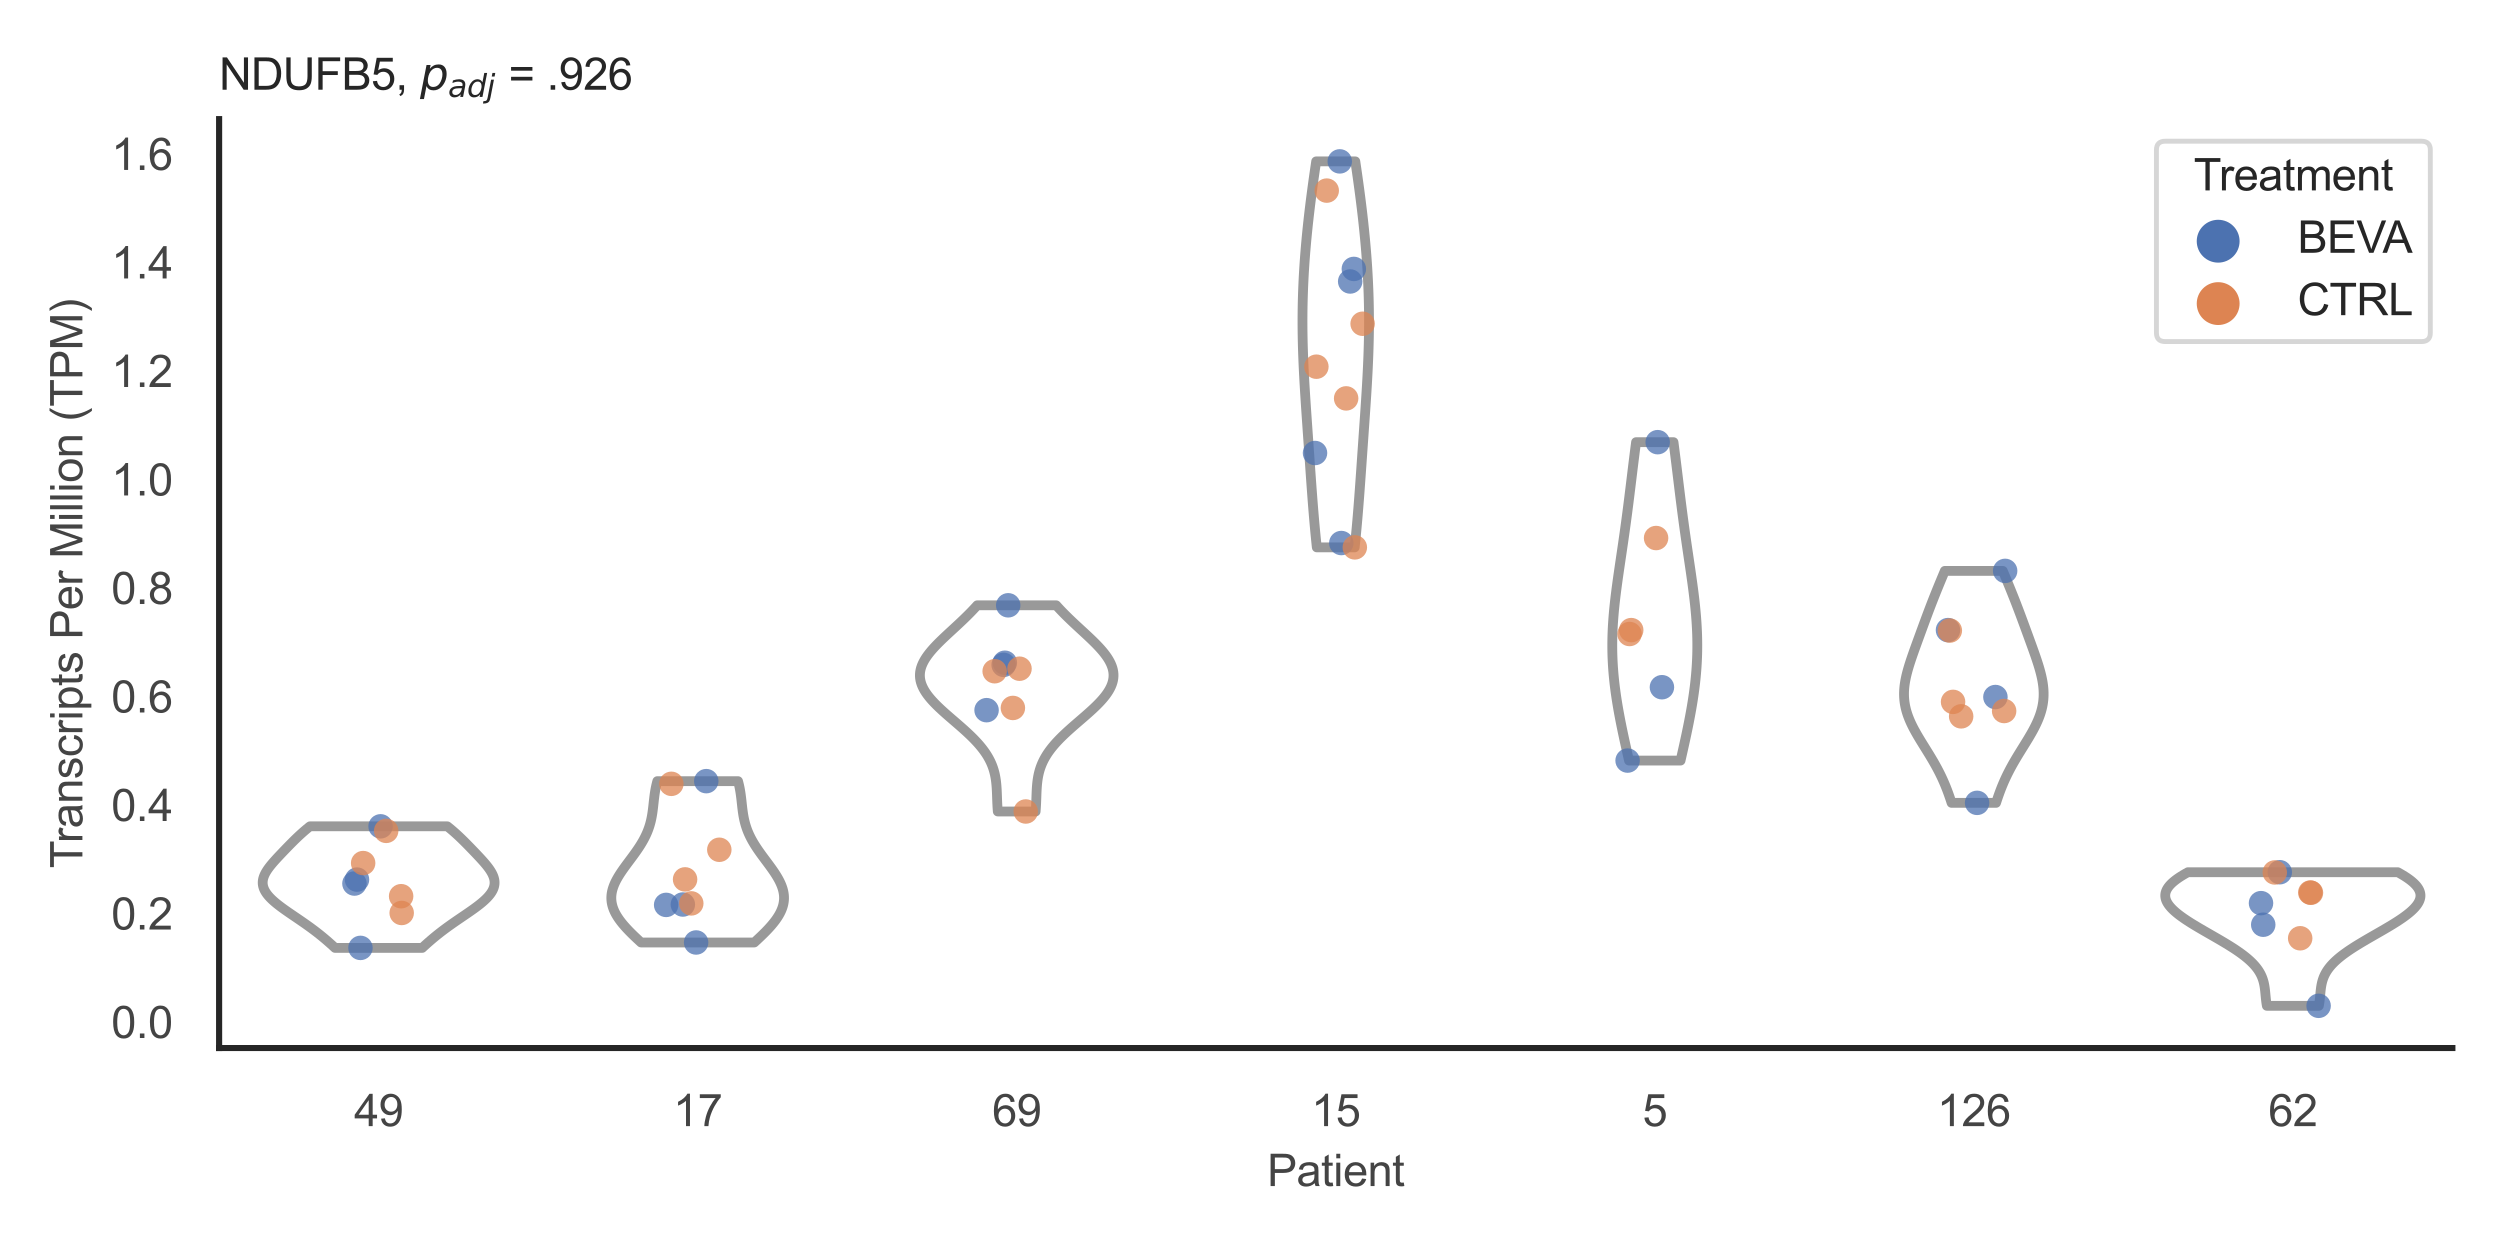 <?xml version="1.0" encoding="utf-8" standalone="no"?>
<!DOCTYPE svg PUBLIC "-//W3C//DTD SVG 1.1//EN"
  "http://www.w3.org/Graphics/SVG/1.1/DTD/svg11.dtd">
<svg xmlns:xlink="http://www.w3.org/1999/xlink" width="510.236pt" height="255.118pt" viewBox="0 0 510.236 255.118" xmlns="http://www.w3.org/2000/svg" version="1.1">
 <defs>
  <style type="text/css">*{stroke-linejoin: round; stroke-linecap: butt}</style>
 </defs>
 <g id="figure_1">
  <g id="patch_1">
   <path d="M 0 255.118 
L 510.236 255.118 
L 510.236 0 
L 0 0 
z
" style="fill: #ffffff"/>
  </g>
  <g id="axes_1">
   <g id="patch_2">
    <path d="M 44.72 213.898 
L 500.516 213.898 
L 500.516 24.32 
L 44.72 24.32 
z
" style="fill: #ffffff"/>
   </g>
   <g id="matplotlib.axis_1">
    <g id="xtick_1">
     <g id="text_1">
      <!-- 49 -->
      <g style="fill: #444444" transform="translate(72.272 229.84)scale(0.09 -0.09)">
       <defs>
        <path id="ArialMT-34" d="M 2069 0 
L 2069 1097 
L 81 1097 
L 81 1613 
L 2172 4581 
L 2631 4581 
L 2631 1613 
L 3250 1613 
L 3250 1097 
L 2631 1097 
L 2631 0 
L 2069 0 
z
M 2069 1613 
L 2069 3678 
L 634 1613 
L 2069 1613 
z
" transform="scale(0.016)"/>
        <path id="ArialMT-39" d="M 350 1059 
L 891 1109 
Q 959 728 1153 556 
Q 1347 384 1650 384 
Q 1909 384 2104 503 
Q 2300 622 2425 820 
Q 2550 1019 2634 1356 
Q 2719 1694 2719 2044 
Q 2719 2081 2716 2156 
Q 2547 1888 2255 1720 
Q 1963 1553 1622 1553 
Q 1053 1553 659 1965 
Q 266 2378 266 3053 
Q 266 3750 677 4175 
Q 1088 4600 1706 4600 
Q 2153 4600 2523 4359 
Q 2894 4119 3086 3673 
Q 3278 3228 3278 2384 
Q 3278 1506 3087 986 
Q 2897 466 2520 194 
Q 2144 -78 1638 -78 
Q 1100 -78 759 220 
Q 419 519 350 1059 
z
M 2653 3081 
Q 2653 3566 2395 3850 
Q 2138 4134 1775 4134 
Q 1400 4134 1122 3828 
Q 844 3522 844 3034 
Q 844 2597 1108 2323 
Q 1372 2050 1759 2050 
Q 2150 2050 2401 2323 
Q 2653 2597 2653 3081 
z
" transform="scale(0.016)"/>
       </defs>
       <use xlink:href="#ArialMT-34"/>
       <use xlink:href="#ArialMT-39" x="55.615"/>
      </g>
     </g>
    </g>
    <g id="xtick_2">
     <g id="text_2">
      <!-- 17 -->
      <g style="fill: #444444" transform="translate(137.386 229.84)scale(0.09 -0.09)">
       <defs>
        <path id="ArialMT-31" d="M 2384 0 
L 1822 0 
L 1822 3584 
Q 1619 3391 1289 3197 
Q 959 3003 697 2906 
L 697 3450 
Q 1169 3672 1522 3987 
Q 1875 4303 2022 4600 
L 2384 4600 
L 2384 0 
z
" transform="scale(0.016)"/>
        <path id="ArialMT-37" d="M 303 3981 
L 303 4522 
L 3269 4522 
L 3269 4084 
Q 2831 3619 2401 2847 
Q 1972 2075 1738 1259 
Q 1569 684 1522 0 
L 944 0 
Q 953 541 1156 1306 
Q 1359 2072 1739 2783 
Q 2119 3494 2547 3981 
L 303 3981 
z
" transform="scale(0.016)"/>
       </defs>
       <use xlink:href="#ArialMT-31"/>
       <use xlink:href="#ArialMT-37" x="55.615"/>
      </g>
     </g>
    </g>
    <g id="xtick_3">
     <g id="text_3">
      <!-- 69 -->
      <g style="fill: #444444" transform="translate(202.5 229.84)scale(0.09 -0.09)">
       <defs>
        <path id="ArialMT-36" d="M 3184 3459 
L 2625 3416 
Q 2550 3747 2413 3897 
Q 2184 4138 1850 4138 
Q 1581 4138 1378 3988 
Q 1113 3794 959 3422 
Q 806 3050 800 2363 
Q 1003 2672 1297 2822 
Q 1591 2972 1913 2972 
Q 2475 2972 2870 2558 
Q 3266 2144 3266 1488 
Q 3266 1056 3080 686 
Q 2894 316 2569 119 
Q 2244 -78 1831 -78 
Q 1128 -78 684 439 
Q 241 956 241 2144 
Q 241 3472 731 4075 
Q 1159 4600 1884 4600 
Q 2425 4600 2770 4297 
Q 3116 3994 3184 3459 
z
M 888 1484 
Q 888 1194 1011 928 
Q 1134 663 1356 523 
Q 1578 384 1822 384 
Q 2178 384 2434 671 
Q 2691 959 2691 1453 
Q 2691 1928 2437 2201 
Q 2184 2475 1800 2475 
Q 1419 2475 1153 2201 
Q 888 1928 888 1484 
z
" transform="scale(0.016)"/>
       </defs>
       <use xlink:href="#ArialMT-36"/>
       <use xlink:href="#ArialMT-39" x="55.615"/>
      </g>
     </g>
    </g>
    <g id="xtick_4">
     <g id="text_4">
      <!-- 15 -->
      <g style="fill: #444444" transform="translate(267.613 229.84)scale(0.09 -0.09)">
       <defs>
        <path id="ArialMT-35" d="M 266 1200 
L 856 1250 
Q 922 819 1161 601 
Q 1400 384 1738 384 
Q 2144 384 2425 690 
Q 2706 997 2706 1503 
Q 2706 1984 2436 2262 
Q 2166 2541 1728 2541 
Q 1456 2541 1237 2417 
Q 1019 2294 894 2097 
L 366 2166 
L 809 4519 
L 3088 4519 
L 3088 3981 
L 1259 3981 
L 1013 2750 
Q 1425 3038 1878 3038 
Q 2478 3038 2890 2622 
Q 3303 2206 3303 1553 
Q 3303 931 2941 478 
Q 2500 -78 1738 -78 
Q 1113 -78 717 272 
Q 322 622 266 1200 
z
" transform="scale(0.016)"/>
       </defs>
       <use xlink:href="#ArialMT-31"/>
       <use xlink:href="#ArialMT-35" x="55.615"/>
      </g>
     </g>
    </g>
    <g id="xtick_5">
     <g id="text_5">
      <!-- 5 -->
      <g style="fill: #444444" transform="translate(335.229 229.84)scale(0.09 -0.09)">
       <use xlink:href="#ArialMT-35"/>
      </g>
     </g>
    </g>
    <g id="xtick_6">
     <g id="text_6">
      <!-- 126 -->
      <g style="fill: #444444" transform="translate(395.338 229.84)scale(0.09 -0.09)">
       <defs>
        <path id="ArialMT-32" d="M 3222 541 
L 3222 0 
L 194 0 
Q 188 203 259 391 
Q 375 700 629 1000 
Q 884 1300 1366 1694 
Q 2113 2306 2375 2664 
Q 2638 3022 2638 3341 
Q 2638 3675 2398 3904 
Q 2159 4134 1775 4134 
Q 1369 4134 1125 3890 
Q 881 3647 878 3216 
L 300 3275 
Q 359 3922 746 4261 
Q 1134 4600 1788 4600 
Q 2447 4600 2831 4234 
Q 3216 3869 3216 3328 
Q 3216 3053 3103 2787 
Q 2991 2522 2730 2228 
Q 2469 1934 1863 1422 
Q 1356 997 1212 845 
Q 1069 694 975 541 
L 3222 541 
z
" transform="scale(0.016)"/>
       </defs>
       <use xlink:href="#ArialMT-31"/>
       <use xlink:href="#ArialMT-32" x="55.615"/>
       <use xlink:href="#ArialMT-36" x="111.23"/>
      </g>
     </g>
    </g>
    <g id="xtick_7">
     <g id="text_7">
      <!-- 62 -->
      <g style="fill: #444444" transform="translate(462.955 229.84)scale(0.09 -0.09)">
       <use xlink:href="#ArialMT-36"/>
       <use xlink:href="#ArialMT-32" x="55.615"/>
      </g>
     </g>
    </g>
    <g id="text_8">
     <!-- Patient -->
     <g style="fill: #444444" transform="translate(258.609 242.071)scale(0.09 -0.09)">
      <defs>
       <path id="ArialMT-50" d="M 494 0 
L 494 4581 
L 2222 4581 
Q 2678 4581 2919 4538 
Q 3256 4481 3484 4323 
Q 3713 4166 3852 3881 
Q 3991 3597 3991 3256 
Q 3991 2672 3619 2267 
Q 3247 1863 2275 1863 
L 1100 1863 
L 1100 0 
L 494 0 
z
M 1100 2403 
L 2284 2403 
Q 2872 2403 3119 2622 
Q 3366 2841 3366 3238 
Q 3366 3525 3220 3729 
Q 3075 3934 2838 4000 
Q 2684 4041 2272 4041 
L 1100 4041 
L 1100 2403 
z
" transform="scale(0.016)"/>
       <path id="ArialMT-61" d="M 2588 409 
Q 2275 144 1986 34 
Q 1697 -75 1366 -75 
Q 819 -75 525 192 
Q 231 459 231 875 
Q 231 1119 342 1320 
Q 453 1522 633 1644 
Q 813 1766 1038 1828 
Q 1203 1872 1538 1913 
Q 2219 1994 2541 2106 
Q 2544 2222 2544 2253 
Q 2544 2597 2384 2738 
Q 2169 2928 1744 2928 
Q 1347 2928 1158 2789 
Q 969 2650 878 2297 
L 328 2372 
Q 403 2725 575 2942 
Q 747 3159 1072 3276 
Q 1397 3394 1825 3394 
Q 2250 3394 2515 3294 
Q 2781 3194 2906 3042 
Q 3031 2891 3081 2659 
Q 3109 2516 3109 2141 
L 3109 1391 
Q 3109 606 3145 398 
Q 3181 191 3288 0 
L 2700 0 
Q 2613 175 2588 409 
z
M 2541 1666 
Q 2234 1541 1622 1453 
Q 1275 1403 1131 1340 
Q 988 1278 909 1158 
Q 831 1038 831 891 
Q 831 666 1001 516 
Q 1172 366 1500 366 
Q 1825 366 2078 508 
Q 2331 650 2450 897 
Q 2541 1088 2541 1459 
L 2541 1666 
z
" transform="scale(0.016)"/>
       <path id="ArialMT-74" d="M 1650 503 
L 1731 6 
Q 1494 -44 1306 -44 
Q 1000 -44 831 53 
Q 663 150 594 308 
Q 525 466 525 972 
L 525 2881 
L 113 2881 
L 113 3319 
L 525 3319 
L 525 4141 
L 1084 4478 
L 1084 3319 
L 1650 3319 
L 1650 2881 
L 1084 2881 
L 1084 941 
Q 1084 700 1114 631 
Q 1144 563 1211 522 
Q 1278 481 1403 481 
Q 1497 481 1650 503 
z
" transform="scale(0.016)"/>
       <path id="ArialMT-69" d="M 425 3934 
L 425 4581 
L 988 4581 
L 988 3934 
L 425 3934 
z
M 425 0 
L 425 3319 
L 988 3319 
L 988 0 
L 425 0 
z
" transform="scale(0.016)"/>
       <path id="ArialMT-65" d="M 2694 1069 
L 3275 997 
Q 3138 488 2766 206 
Q 2394 -75 1816 -75 
Q 1088 -75 661 373 
Q 234 822 234 1631 
Q 234 2469 665 2931 
Q 1097 3394 1784 3394 
Q 2450 3394 2872 2941 
Q 3294 2488 3294 1666 
Q 3294 1616 3291 1516 
L 816 1516 
Q 847 969 1125 678 
Q 1403 388 1819 388 
Q 2128 388 2347 550 
Q 2566 713 2694 1069 
z
M 847 1978 
L 2700 1978 
Q 2663 2397 2488 2606 
Q 2219 2931 1791 2931 
Q 1403 2931 1139 2672 
Q 875 2413 847 1978 
z
" transform="scale(0.016)"/>
       <path id="ArialMT-6e" d="M 422 0 
L 422 3319 
L 928 3319 
L 928 2847 
Q 1294 3394 1984 3394 
Q 2284 3394 2536 3286 
Q 2788 3178 2913 3003 
Q 3038 2828 3088 2588 
Q 3119 2431 3119 2041 
L 3119 0 
L 2556 0 
L 2556 2019 
Q 2556 2363 2490 2533 
Q 2425 2703 2258 2804 
Q 2091 2906 1866 2906 
Q 1506 2906 1245 2678 
Q 984 2450 984 1813 
L 984 0 
L 422 0 
z
" transform="scale(0.016)"/>
      </defs>
      <use xlink:href="#ArialMT-50"/>
      <use xlink:href="#ArialMT-61" x="66.699"/>
      <use xlink:href="#ArialMT-74" x="122.314"/>
      <use xlink:href="#ArialMT-69" x="150.098"/>
      <use xlink:href="#ArialMT-65" x="172.314"/>
      <use xlink:href="#ArialMT-6e" x="227.93"/>
      <use xlink:href="#ArialMT-74" x="283.545"/>
     </g>
    </g>
   </g>
   <g id="matplotlib.axis_2">
    <g id="ytick_1">
     <g id="text_9">
      <!-- 0.0 -->
      <g style="fill: #444444" transform="translate(22.71 211.852)scale(0.09 -0.09)">
       <defs>
        <path id="ArialMT-30" d="M 266 2259 
Q 266 3072 433 3567 
Q 600 4063 929 4331 
Q 1259 4600 1759 4600 
Q 2128 4600 2406 4451 
Q 2684 4303 2865 4023 
Q 3047 3744 3150 3342 
Q 3253 2941 3253 2259 
Q 3253 1453 3087 958 
Q 2922 463 2592 192 
Q 2263 -78 1759 -78 
Q 1097 -78 719 397 
Q 266 969 266 2259 
z
M 844 2259 
Q 844 1131 1108 757 
Q 1372 384 1759 384 
Q 2147 384 2411 759 
Q 2675 1134 2675 2259 
Q 2675 3391 2411 3762 
Q 2147 4134 1753 4134 
Q 1366 4134 1134 3806 
Q 844 3388 844 2259 
z
" transform="scale(0.016)"/>
        <path id="ArialMT-2e" d="M 581 0 
L 581 641 
L 1222 641 
L 1222 0 
L 581 0 
z
" transform="scale(0.016)"/>
       </defs>
       <use xlink:href="#ArialMT-30"/>
       <use xlink:href="#ArialMT-2e" x="55.615"/>
       <use xlink:href="#ArialMT-30" x="83.398"/>
      </g>
     </g>
    </g>
    <g id="ytick_2">
     <g id="text_10">
      <!-- 0.2 -->
      <g style="fill: #444444" transform="translate(22.71 189.706)scale(0.09 -0.09)">
       <use xlink:href="#ArialMT-30"/>
       <use xlink:href="#ArialMT-2e" x="55.615"/>
       <use xlink:href="#ArialMT-32" x="83.398"/>
      </g>
     </g>
    </g>
    <g id="ytick_3">
     <g id="text_11">
      <!-- 0.4 -->
      <g style="fill: #444444" transform="translate(22.71 167.561)scale(0.09 -0.09)">
       <use xlink:href="#ArialMT-30"/>
       <use xlink:href="#ArialMT-2e" x="55.615"/>
       <use xlink:href="#ArialMT-34" x="83.398"/>
      </g>
     </g>
    </g>
    <g id="ytick_4">
     <g id="text_12">
      <!-- 0.6 -->
      <g style="fill: #444444" transform="translate(22.71 145.416)scale(0.09 -0.09)">
       <use xlink:href="#ArialMT-30"/>
       <use xlink:href="#ArialMT-2e" x="55.615"/>
       <use xlink:href="#ArialMT-36" x="83.398"/>
      </g>
     </g>
    </g>
    <g id="ytick_5">
     <g id="text_13">
      <!-- 0.8 -->
      <g style="fill: #444444" transform="translate(22.71 123.27)scale(0.09 -0.09)">
       <defs>
        <path id="ArialMT-38" d="M 1131 2484 
Q 781 2613 612 2850 
Q 444 3088 444 3419 
Q 444 3919 803 4259 
Q 1163 4600 1759 4600 
Q 2359 4600 2725 4251 
Q 3091 3903 3091 3403 
Q 3091 3084 2923 2848 
Q 2756 2613 2416 2484 
Q 2838 2347 3058 2040 
Q 3278 1734 3278 1309 
Q 3278 722 2862 322 
Q 2447 -78 1769 -78 
Q 1091 -78 675 323 
Q 259 725 259 1325 
Q 259 1772 486 2073 
Q 713 2375 1131 2484 
z
M 1019 3438 
Q 1019 3113 1228 2906 
Q 1438 2700 1772 2700 
Q 2097 2700 2305 2904 
Q 2513 3109 2513 3406 
Q 2513 3716 2298 3927 
Q 2084 4138 1766 4138 
Q 1444 4138 1231 3931 
Q 1019 3725 1019 3438 
z
M 838 1322 
Q 838 1081 952 856 
Q 1066 631 1291 507 
Q 1516 384 1775 384 
Q 2178 384 2440 643 
Q 2703 903 2703 1303 
Q 2703 1709 2433 1975 
Q 2163 2241 1756 2241 
Q 1359 2241 1098 1978 
Q 838 1716 838 1322 
z
" transform="scale(0.016)"/>
       </defs>
       <use xlink:href="#ArialMT-30"/>
       <use xlink:href="#ArialMT-2e" x="55.615"/>
       <use xlink:href="#ArialMT-38" x="83.398"/>
      </g>
     </g>
    </g>
    <g id="ytick_6">
     <g id="text_14">
      <!-- 1.0 -->
      <g style="fill: #444444" transform="translate(22.71 101.125)scale(0.09 -0.09)">
       <use xlink:href="#ArialMT-31"/>
       <use xlink:href="#ArialMT-2e" x="55.615"/>
       <use xlink:href="#ArialMT-30" x="83.398"/>
      </g>
     </g>
    </g>
    <g id="ytick_7">
     <g id="text_15">
      <!-- 1.2 -->
      <g style="fill: #444444" transform="translate(22.71 78.98)scale(0.09 -0.09)">
       <use xlink:href="#ArialMT-31"/>
       <use xlink:href="#ArialMT-2e" x="55.615"/>
       <use xlink:href="#ArialMT-32" x="83.398"/>
      </g>
     </g>
    </g>
    <g id="ytick_8">
     <g id="text_16">
      <!-- 1.4 -->
      <g style="fill: #444444" transform="translate(22.71 56.834)scale(0.09 -0.09)">
       <use xlink:href="#ArialMT-31"/>
       <use xlink:href="#ArialMT-2e" x="55.615"/>
       <use xlink:href="#ArialMT-34" x="83.398"/>
      </g>
     </g>
    </g>
    <g id="ytick_9">
     <g id="text_17">
      <!-- 1.6 -->
      <g style="fill: #444444" transform="translate(22.71 34.689)scale(0.09 -0.09)">
       <use xlink:href="#ArialMT-31"/>
       <use xlink:href="#ArialMT-2e" x="55.615"/>
       <use xlink:href="#ArialMT-36" x="83.398"/>
      </g>
     </g>
    </g>
    <g id="text_18">
     <!-- Transcripts Per Million (TPM) -->
     <g style="fill: #444444" transform="translate(16.816 177.194)rotate(-90)scale(0.09 -0.09)">
      <defs>
       <path id="ArialMT-54" d="M 1659 0 
L 1659 4041 
L 150 4041 
L 150 4581 
L 3781 4581 
L 3781 4041 
L 2266 4041 
L 2266 0 
L 1659 0 
z
" transform="scale(0.016)"/>
       <path id="ArialMT-72" d="M 416 0 
L 416 3319 
L 922 3319 
L 922 2816 
Q 1116 3169 1280 3281 
Q 1444 3394 1641 3394 
Q 1925 3394 2219 3213 
L 2025 2691 
Q 1819 2813 1613 2813 
Q 1428 2813 1281 2702 
Q 1134 2591 1072 2394 
Q 978 2094 978 1738 
L 978 0 
L 416 0 
z
" transform="scale(0.016)"/>
       <path id="ArialMT-73" d="M 197 991 
L 753 1078 
Q 800 744 1014 566 
Q 1228 388 1613 388 
Q 2000 388 2187 545 
Q 2375 703 2375 916 
Q 2375 1106 2209 1216 
Q 2094 1291 1634 1406 
Q 1016 1563 777 1677 
Q 538 1791 414 1992 
Q 291 2194 291 2438 
Q 291 2659 392 2848 
Q 494 3038 669 3163 
Q 800 3259 1026 3326 
Q 1253 3394 1513 3394 
Q 1903 3394 2198 3281 
Q 2494 3169 2634 2976 
Q 2775 2784 2828 2463 
L 2278 2388 
Q 2241 2644 2061 2787 
Q 1881 2931 1553 2931 
Q 1166 2931 1000 2803 
Q 834 2675 834 2503 
Q 834 2394 903 2306 
Q 972 2216 1119 2156 
Q 1203 2125 1616 2013 
Q 2213 1853 2448 1751 
Q 2684 1650 2818 1456 
Q 2953 1263 2953 975 
Q 2953 694 2789 445 
Q 2625 197 2315 61 
Q 2006 -75 1616 -75 
Q 969 -75 630 194 
Q 291 463 197 991 
z
" transform="scale(0.016)"/>
       <path id="ArialMT-63" d="M 2588 1216 
L 3141 1144 
Q 3050 572 2676 248 
Q 2303 -75 1759 -75 
Q 1078 -75 664 370 
Q 250 816 250 1647 
Q 250 2184 428 2587 
Q 606 2991 970 3192 
Q 1334 3394 1763 3394 
Q 2303 3394 2647 3120 
Q 2991 2847 3088 2344 
L 2541 2259 
Q 2463 2594 2264 2762 
Q 2066 2931 1784 2931 
Q 1359 2931 1093 2626 
Q 828 2322 828 1663 
Q 828 994 1084 691 
Q 1341 388 1753 388 
Q 2084 388 2306 591 
Q 2528 794 2588 1216 
z
" transform="scale(0.016)"/>
       <path id="ArialMT-70" d="M 422 -1272 
L 422 3319 
L 934 3319 
L 934 2888 
Q 1116 3141 1344 3267 
Q 1572 3394 1897 3394 
Q 2322 3394 2647 3175 
Q 2972 2956 3137 2557 
Q 3303 2159 3303 1684 
Q 3303 1175 3120 767 
Q 2938 359 2589 142 
Q 2241 -75 1856 -75 
Q 1575 -75 1351 44 
Q 1128 163 984 344 
L 984 -1272 
L 422 -1272 
z
M 931 1641 
Q 931 1000 1190 694 
Q 1450 388 1819 388 
Q 2194 388 2461 705 
Q 2728 1022 2728 1688 
Q 2728 2322 2467 2637 
Q 2206 2953 1844 2953 
Q 1484 2953 1207 2617 
Q 931 2281 931 1641 
z
" transform="scale(0.016)"/>
       <path id="ArialMT-20" transform="scale(0.016)"/>
       <path id="ArialMT-4d" d="M 475 0 
L 475 4581 
L 1388 4581 
L 2472 1338 
Q 2622 884 2691 659 
Q 2769 909 2934 1394 
L 4031 4581 
L 4847 4581 
L 4847 0 
L 4263 0 
L 4263 3834 
L 2931 0 
L 2384 0 
L 1059 3900 
L 1059 0 
L 475 0 
z
" transform="scale(0.016)"/>
       <path id="ArialMT-6c" d="M 409 0 
L 409 4581 
L 972 4581 
L 972 0 
L 409 0 
z
" transform="scale(0.016)"/>
       <path id="ArialMT-6f" d="M 213 1659 
Q 213 2581 725 3025 
Q 1153 3394 1769 3394 
Q 2453 3394 2887 2945 
Q 3322 2497 3322 1706 
Q 3322 1066 3130 698 
Q 2938 331 2570 128 
Q 2203 -75 1769 -75 
Q 1072 -75 642 372 
Q 213 819 213 1659 
z
M 791 1659 
Q 791 1022 1069 705 
Q 1347 388 1769 388 
Q 2188 388 2466 706 
Q 2744 1025 2744 1678 
Q 2744 2294 2464 2611 
Q 2184 2928 1769 2928 
Q 1347 2928 1069 2612 
Q 791 2297 791 1659 
z
" transform="scale(0.016)"/>
       <path id="ArialMT-28" d="M 1497 -1347 
Q 1031 -759 709 28 
Q 388 816 388 1659 
Q 388 2403 628 3084 
Q 909 3875 1497 4659 
L 1900 4659 
Q 1522 4009 1400 3731 
Q 1209 3300 1100 2831 
Q 966 2247 966 1656 
Q 966 153 1900 -1347 
L 1497 -1347 
z
" transform="scale(0.016)"/>
       <path id="ArialMT-29" d="M 791 -1347 
L 388 -1347 
Q 1322 153 1322 1656 
Q 1322 2244 1188 2822 
Q 1081 3291 891 3722 
Q 769 4003 388 4659 
L 791 4659 
Q 1378 3875 1659 3084 
Q 1900 2403 1900 1659 
Q 1900 816 1576 28 
Q 1253 -759 791 -1347 
z
" transform="scale(0.016)"/>
      </defs>
      <use xlink:href="#ArialMT-54"/>
      <use xlink:href="#ArialMT-72" x="57.334"/>
      <use xlink:href="#ArialMT-61" x="90.635"/>
      <use xlink:href="#ArialMT-6e" x="146.25"/>
      <use xlink:href="#ArialMT-73" x="201.865"/>
      <use xlink:href="#ArialMT-63" x="251.865"/>
      <use xlink:href="#ArialMT-72" x="301.865"/>
      <use xlink:href="#ArialMT-69" x="335.166"/>
      <use xlink:href="#ArialMT-70" x="357.383"/>
      <use xlink:href="#ArialMT-74" x="412.998"/>
      <use xlink:href="#ArialMT-73" x="440.781"/>
      <use xlink:href="#ArialMT-20" x="490.781"/>
      <use xlink:href="#ArialMT-50" x="518.564"/>
      <use xlink:href="#ArialMT-65" x="585.264"/>
      <use xlink:href="#ArialMT-72" x="640.879"/>
      <use xlink:href="#ArialMT-20" x="674.18"/>
      <use xlink:href="#ArialMT-4d" x="701.963"/>
      <use xlink:href="#ArialMT-69" x="785.264"/>
      <use xlink:href="#ArialMT-6c" x="807.48"/>
      <use xlink:href="#ArialMT-6c" x="829.697"/>
      <use xlink:href="#ArialMT-69" x="851.914"/>
      <use xlink:href="#ArialMT-6f" x="874.131"/>
      <use xlink:href="#ArialMT-6e" x="929.746"/>
      <use xlink:href="#ArialMT-20" x="985.361"/>
      <use xlink:href="#ArialMT-28" x="1013.145"/>
      <use xlink:href="#ArialMT-54" x="1046.445"/>
      <use xlink:href="#ArialMT-50" x="1107.529"/>
      <use xlink:href="#ArialMT-4d" x="1174.229"/>
      <use xlink:href="#ArialMT-29" x="1257.529"/>
     </g>
    </g>
   </g>
   <g id="PolyCollection_1">
    <defs>
     <path id="md8a88d7d76" d="M 86.174 -61.658 
L 68.38 -61.658 
L 68.109 -61.909 
L 67.836 -62.16 
L 67.558 -62.41 
L 67.277 -62.661 
L 66.993 -62.911 
L 66.704 -63.162 
L 66.411 -63.413 
L 66.114 -63.663 
L 65.812 -63.914 
L 65.505 -64.164 
L 65.192 -64.415 
L 64.875 -64.666 
L 64.553 -64.916 
L 64.225 -65.167 
L 63.892 -65.417 
L 63.554 -65.668 
L 63.211 -65.919 
L 62.863 -66.169 
L 62.511 -66.42 
L 62.154 -66.671 
L 61.794 -66.921 
L 61.431 -67.172 
L 61.066 -67.422 
L 60.698 -67.673 
L 60.33 -67.924 
L 59.961 -68.174 
L 59.593 -68.425 
L 59.226 -68.675 
L 58.862 -68.926 
L 58.502 -69.177 
L 58.146 -69.427 
L 57.796 -69.678 
L 57.453 -69.928 
L 57.119 -70.179 
L 56.793 -70.43 
L 56.478 -70.68 
L 56.175 -70.931 
L 55.884 -71.182 
L 55.607 -71.432 
L 55.345 -71.683 
L 55.099 -71.933 
L 54.87 -72.184 
L 54.657 -72.435 
L 54.464 -72.685 
L 54.289 -72.936 
L 54.134 -73.186 
L 53.998 -73.437 
L 53.883 -73.688 
L 53.788 -73.938 
L 53.714 -74.189 
L 53.66 -74.44 
L 53.627 -74.69 
L 53.614 -74.941 
L 53.621 -75.191 
L 53.648 -75.442 
L 53.693 -75.693 
L 53.757 -75.943 
L 53.838 -76.194 
L 53.936 -76.444 
L 54.049 -76.695 
L 54.178 -76.946 
L 54.32 -77.196 
L 54.476 -77.447 
L 54.643 -77.697 
L 54.821 -77.948 
L 55.009 -78.199 
L 55.205 -78.449 
L 55.41 -78.7 
L 55.621 -78.951 
L 55.838 -79.201 
L 56.06 -79.452 
L 56.286 -79.702 
L 56.515 -79.953 
L 56.748 -80.204 
L 56.983 -80.454 
L 57.219 -80.705 
L 57.457 -80.955 
L 57.696 -81.206 
L 57.936 -81.457 
L 58.177 -81.707 
L 58.419 -81.958 
L 58.662 -82.209 
L 58.906 -82.459 
L 59.151 -82.71 
L 59.398 -82.96 
L 59.647 -83.211 
L 59.898 -83.462 
L 60.152 -83.712 
L 60.41 -83.963 
L 60.671 -84.213 
L 60.936 -84.464 
L 61.206 -84.715 
L 61.481 -84.965 
L 61.761 -85.216 
L 62.047 -85.466 
L 62.339 -85.717 
L 62.638 -85.968 
L 62.942 -86.218 
L 63.254 -86.469 
L 91.3 -86.469 
L 91.3 -86.469 
L 91.611 -86.218 
L 91.916 -85.968 
L 92.215 -85.717 
L 92.507 -85.466 
L 92.793 -85.216 
L 93.073 -84.965 
L 93.348 -84.715 
L 93.618 -84.464 
L 93.883 -84.213 
L 94.144 -83.963 
L 94.401 -83.712 
L 94.655 -83.462 
L 94.907 -83.211 
L 95.156 -82.96 
L 95.403 -82.71 
L 95.648 -82.459 
L 95.892 -82.209 
L 96.135 -81.958 
L 96.377 -81.707 
L 96.618 -81.457 
L 96.858 -81.206 
L 97.097 -80.955 
L 97.335 -80.705 
L 97.571 -80.454 
L 97.806 -80.204 
L 98.038 -79.953 
L 98.268 -79.702 
L 98.494 -79.452 
L 98.716 -79.201 
L 98.933 -78.951 
L 99.144 -78.7 
L 99.348 -78.449 
L 99.545 -78.199 
L 99.733 -77.948 
L 99.911 -77.697 
L 100.078 -77.447 
L 100.233 -77.196 
L 100.376 -76.946 
L 100.504 -76.695 
L 100.618 -76.444 
L 100.716 -76.194 
L 100.797 -75.943 
L 100.861 -75.693 
L 100.906 -75.442 
L 100.932 -75.191 
L 100.939 -74.941 
L 100.927 -74.69 
L 100.893 -74.44 
L 100.84 -74.189 
L 100.766 -73.938 
L 100.671 -73.688 
L 100.556 -73.437 
L 100.42 -73.186 
L 100.265 -72.936 
L 100.09 -72.685 
L 99.896 -72.435 
L 99.684 -72.184 
L 99.455 -71.933 
L 99.208 -71.683 
L 98.946 -71.432 
L 98.67 -71.182 
L 98.379 -70.931 
L 98.076 -70.68 
L 97.761 -70.43 
L 97.435 -70.179 
L 97.1 -69.928 
L 96.758 -69.678 
L 96.408 -69.427 
L 96.052 -69.177 
L 95.692 -68.926 
L 95.328 -68.675 
L 94.961 -68.425 
L 94.593 -68.174 
L 94.224 -67.924 
L 93.856 -67.673 
L 93.488 -67.422 
L 93.123 -67.172 
L 92.759 -66.921 
L 92.399 -66.671 
L 92.043 -66.42 
L 91.691 -66.169 
L 91.343 -65.919 
L 91 -65.668 
L 90.662 -65.417 
L 90.329 -65.167 
L 90.001 -64.916 
L 89.679 -64.666 
L 89.361 -64.415 
L 89.049 -64.164 
L 88.742 -63.914 
L 88.44 -63.663 
L 88.143 -63.413 
L 87.85 -63.162 
L 87.561 -62.911 
L 87.276 -62.661 
L 86.995 -62.41 
L 86.718 -62.16 
L 86.444 -61.909 
L 86.174 -61.658 
z
" style="stroke: #999999; stroke-width: 2"/>
    </defs>
    <g clip-path="url(#pd582e07143)">
     <use xlink:href="#md8a88d7d76" x="0" y="255.118" style="fill: #ffffff; stroke: #999999; stroke-width: 2"/>
    </g>
   </g>
   <g id="PolyCollection_2">
    <defs>
     <path id="m23023ad846" d="M 153.948 -62.764 
L 130.833 -62.764 
L 130.472 -63.096 
L 130.115 -63.429 
L 129.761 -63.762 
L 129.412 -64.094 
L 129.07 -64.427 
L 128.735 -64.759 
L 128.407 -65.092 
L 128.089 -65.425 
L 127.78 -65.757 
L 127.482 -66.09 
L 127.196 -66.422 
L 126.922 -66.755 
L 126.662 -67.088 
L 126.416 -67.42 
L 126.185 -67.753 
L 125.969 -68.085 
L 125.77 -68.418 
L 125.587 -68.751 
L 125.422 -69.083 
L 125.275 -69.416 
L 125.146 -69.748 
L 125.035 -70.081 
L 124.944 -70.414 
L 124.871 -70.746 
L 124.817 -71.079 
L 124.782 -71.411 
L 124.766 -71.744 
L 124.769 -72.077 
L 124.791 -72.409 
L 124.83 -72.742 
L 124.888 -73.074 
L 124.963 -73.407 
L 125.055 -73.74 
L 125.163 -74.072 
L 125.287 -74.405 
L 125.425 -74.737 
L 125.578 -75.07 
L 125.744 -75.403 
L 125.922 -75.735 
L 126.112 -76.068 
L 126.312 -76.4 
L 126.521 -76.733 
L 126.74 -77.066 
L 126.965 -77.398 
L 127.197 -77.731 
L 127.435 -78.063 
L 127.676 -78.396 
L 127.921 -78.729 
L 128.168 -79.061 
L 128.416 -79.394 
L 128.665 -79.726 
L 128.912 -80.059 
L 129.158 -80.392 
L 129.401 -80.724 
L 129.641 -81.057 
L 129.876 -81.389 
L 130.106 -81.722 
L 130.33 -82.055 
L 130.548 -82.387 
L 130.758 -82.72 
L 130.961 -83.052 
L 131.156 -83.385 
L 131.342 -83.718 
L 131.52 -84.05 
L 131.688 -84.383 
L 131.848 -84.715 
L 131.997 -85.048 
L 132.138 -85.381 
L 132.269 -85.713 
L 132.391 -86.046 
L 132.504 -86.378 
L 132.608 -86.711 
L 132.703 -87.044 
L 132.791 -87.376 
L 132.87 -87.709 
L 132.943 -88.041 
L 133.008 -88.374 
L 133.068 -88.707 
L 133.123 -89.039 
L 133.172 -89.372 
L 133.217 -89.704 
L 133.26 -90.037 
L 133.299 -90.37 
L 133.337 -90.702 
L 133.373 -91.035 
L 133.409 -91.367 
L 133.446 -91.7 
L 133.483 -92.033 
L 133.523 -92.365 
L 133.565 -92.698 
L 133.61 -93.03 
L 133.659 -93.363 
L 133.713 -93.696 
L 133.772 -94.028 
L 133.836 -94.361 
L 133.906 -94.693 
L 133.982 -95.026 
L 134.065 -95.359 
L 134.155 -95.691 
L 150.627 -95.691 
L 150.627 -95.691 
L 150.716 -95.359 
L 150.799 -95.026 
L 150.876 -94.693 
L 150.946 -94.361 
L 151.01 -94.028 
L 151.068 -93.696 
L 151.122 -93.363 
L 151.171 -93.03 
L 151.216 -92.698 
L 151.258 -92.365 
L 151.298 -92.033 
L 151.336 -91.7 
L 151.372 -91.367 
L 151.408 -91.035 
L 151.445 -90.702 
L 151.482 -90.37 
L 151.522 -90.037 
L 151.564 -89.704 
L 151.609 -89.372 
L 151.659 -89.039 
L 151.713 -88.707 
L 151.773 -88.374 
L 151.839 -88.041 
L 151.911 -87.709 
L 151.991 -87.376 
L 152.078 -87.044 
L 152.174 -86.711 
L 152.278 -86.378 
L 152.39 -86.046 
L 152.512 -85.713 
L 152.643 -85.381 
L 152.784 -85.048 
L 152.934 -84.715 
L 153.093 -84.383 
L 153.261 -84.05 
L 153.439 -83.718 
L 153.625 -83.385 
L 153.82 -83.052 
L 154.023 -82.72 
L 154.234 -82.387 
L 154.451 -82.055 
L 154.675 -81.722 
L 154.906 -81.389 
L 155.141 -81.057 
L 155.38 -80.724 
L 155.623 -80.392 
L 155.869 -80.059 
L 156.117 -79.726 
L 156.365 -79.394 
L 156.613 -79.061 
L 156.86 -78.729 
L 157.105 -78.396 
L 157.347 -78.063 
L 157.584 -77.731 
L 157.816 -77.398 
L 158.042 -77.066 
L 158.26 -76.733 
L 158.469 -76.4 
L 158.67 -76.068 
L 158.859 -75.735 
L 159.038 -75.403 
L 159.203 -75.07 
L 159.356 -74.737 
L 159.495 -74.405 
L 159.618 -74.072 
L 159.726 -73.74 
L 159.818 -73.407 
L 159.893 -73.074 
L 159.951 -72.742 
L 159.991 -72.409 
L 160.012 -72.077 
L 160.015 -71.744 
L 159.999 -71.411 
L 159.964 -71.079 
L 159.91 -70.746 
L 159.838 -70.414 
L 159.746 -70.081 
L 159.635 -69.748 
L 159.506 -69.416 
L 159.359 -69.083 
L 159.194 -68.751 
L 159.011 -68.418 
L 158.812 -68.085 
L 158.596 -67.753 
L 158.365 -67.42 
L 158.119 -67.088 
L 157.859 -66.755 
L 157.585 -66.422 
L 157.299 -66.09 
L 157.001 -65.757 
L 156.693 -65.425 
L 156.374 -65.092 
L 156.047 -64.759 
L 155.711 -64.427 
L 155.369 -64.094 
L 155.02 -63.762 
L 154.667 -63.429 
L 154.309 -63.096 
L 153.948 -62.764 
z
" style="stroke: #999999; stroke-width: 2"/>
    </defs>
    <g clip-path="url(#pd582e07143)">
     <use xlink:href="#m23023ad846" x="0" y="255.118" style="fill: #ffffff; stroke: #999999; stroke-width: 2"/>
    </g>
   </g>
   <g id="PolyCollection_3">
    <defs>
     <path id="m7507a45331" d="M 211.365 -89.499 
L 203.644 -89.499 
L 203.61 -89.924 
L 203.581 -90.349 
L 203.557 -90.774 
L 203.536 -91.199 
L 203.518 -91.624 
L 203.503 -92.049 
L 203.488 -92.474 
L 203.473 -92.899 
L 203.456 -93.324 
L 203.437 -93.749 
L 203.414 -94.174 
L 203.386 -94.599 
L 203.35 -95.024 
L 203.307 -95.449 
L 203.254 -95.874 
L 203.19 -96.299 
L 203.114 -96.724 
L 203.025 -97.15 
L 202.92 -97.575 
L 202.8 -98 
L 202.663 -98.425 
L 202.508 -98.85 
L 202.334 -99.275 
L 202.14 -99.7 
L 201.927 -100.125 
L 201.693 -100.55 
L 201.439 -100.975 
L 201.163 -101.4 
L 200.867 -101.825 
L 200.55 -102.25 
L 200.213 -102.675 
L 199.857 -103.1 
L 199.481 -103.525 
L 199.087 -103.95 
L 198.677 -104.375 
L 198.25 -104.8 
L 197.809 -105.225 
L 197.355 -105.651 
L 196.89 -106.076 
L 196.415 -106.501 
L 195.933 -106.926 
L 195.445 -107.351 
L 194.953 -107.776 
L 194.46 -108.201 
L 193.968 -108.626 
L 193.479 -109.051 
L 192.995 -109.476 
L 192.52 -109.901 
L 192.055 -110.326 
L 191.602 -110.751 
L 191.165 -111.176 
L 190.745 -111.601 
L 190.345 -112.026 
L 189.967 -112.451 
L 189.612 -112.876 
L 189.284 -113.301 
L 188.983 -113.726 
L 188.712 -114.152 
L 188.472 -114.577 
L 188.264 -115.002 
L 188.09 -115.427 
L 187.951 -115.852 
L 187.847 -116.277 
L 187.778 -116.702 
L 187.746 -117.127 
L 187.751 -117.552 
L 187.791 -117.977 
L 187.868 -118.402 
L 187.979 -118.827 
L 188.125 -119.252 
L 188.304 -119.677 
L 188.515 -120.102 
L 188.756 -120.527 
L 189.027 -120.952 
L 189.325 -121.377 
L 189.648 -121.802 
L 189.994 -122.228 
L 190.362 -122.653 
L 190.748 -123.078 
L 191.151 -123.503 
L 191.569 -123.928 
L 192 -124.353 
L 192.44 -124.778 
L 192.889 -125.203 
L 193.344 -125.628 
L 193.802 -126.053 
L 194.263 -126.478 
L 194.724 -126.903 
L 195.184 -127.328 
L 195.641 -127.753 
L 196.093 -128.178 
L 196.541 -128.603 
L 196.981 -129.028 
L 197.415 -129.453 
L 197.84 -129.878 
L 198.255 -130.303 
L 198.662 -130.729 
L 199.058 -131.154 
L 199.444 -131.579 
L 215.565 -131.579 
L 215.565 -131.579 
L 215.951 -131.154 
L 216.347 -130.729 
L 216.753 -130.303 
L 217.169 -129.878 
L 217.594 -129.453 
L 218.027 -129.028 
L 218.468 -128.603 
L 218.915 -128.178 
L 219.368 -127.753 
L 219.825 -127.328 
L 220.285 -126.903 
L 220.746 -126.478 
L 221.207 -126.053 
L 221.665 -125.628 
L 222.12 -125.203 
L 222.568 -124.778 
L 223.009 -124.353 
L 223.439 -123.928 
L 223.857 -123.503 
L 224.261 -123.078 
L 224.647 -122.653 
L 225.015 -122.228 
L 225.361 -121.802 
L 225.684 -121.377 
L 225.982 -120.952 
L 226.252 -120.527 
L 226.494 -120.102 
L 226.705 -119.677 
L 226.884 -119.252 
L 227.03 -118.827 
L 227.141 -118.402 
L 227.217 -117.977 
L 227.258 -117.552 
L 227.262 -117.127 
L 227.23 -116.702 
L 227.162 -116.277 
L 227.058 -115.852 
L 226.919 -115.427 
L 226.745 -115.002 
L 226.537 -114.577 
L 226.297 -114.152 
L 226.026 -113.726 
L 225.725 -113.301 
L 225.397 -112.876 
L 225.042 -112.451 
L 224.664 -112.026 
L 224.264 -111.601 
L 223.844 -111.176 
L 223.406 -110.751 
L 222.954 -110.326 
L 222.489 -109.901 
L 222.013 -109.476 
L 221.53 -109.051 
L 221.041 -108.626 
L 220.549 -108.201 
L 220.056 -107.776 
L 219.564 -107.351 
L 219.076 -106.926 
L 218.594 -106.501 
L 218.119 -106.076 
L 217.654 -105.651 
L 217.2 -105.225 
L 216.759 -104.8 
L 216.332 -104.375 
L 215.922 -103.95 
L 215.528 -103.525 
L 215.152 -103.1 
L 214.796 -102.675 
L 214.458 -102.25 
L 214.142 -101.825 
L 213.845 -101.4 
L 213.57 -100.975 
L 213.315 -100.55 
L 213.082 -100.125 
L 212.868 -99.7 
L 212.675 -99.275 
L 212.501 -98.85 
L 212.346 -98.425 
L 212.209 -98 
L 212.088 -97.575 
L 211.984 -97.15 
L 211.895 -96.724 
L 211.818 -96.299 
L 211.755 -95.874 
L 211.702 -95.449 
L 211.658 -95.024 
L 211.623 -94.599 
L 211.595 -94.174 
L 211.571 -93.749 
L 211.552 -93.324 
L 211.536 -92.899 
L 211.521 -92.474 
L 211.506 -92.049 
L 211.49 -91.624 
L 211.473 -91.199 
L 211.452 -90.774 
L 211.428 -90.349 
L 211.399 -89.924 
L 211.365 -89.499 
z
" style="stroke: #999999; stroke-width: 2"/>
    </defs>
    <g clip-path="url(#pd582e07143)">
     <use xlink:href="#m7507a45331" x="0" y="255.118" style="fill: #ffffff; stroke: #999999; stroke-width: 2"/>
    </g>
   </g>
   <g id="PolyCollection_4">
    <defs>
     <path id="m4a92a95492" d="M 276.486 -143.402 
L 268.75 -143.402 
L 268.667 -144.198 
L 268.587 -144.994 
L 268.508 -145.79 
L 268.432 -146.585 
L 268.358 -147.381 
L 268.286 -148.177 
L 268.216 -148.973 
L 268.147 -149.768 
L 268.081 -150.564 
L 268.016 -151.36 
L 267.952 -152.156 
L 267.89 -152.951 
L 267.83 -153.747 
L 267.77 -154.543 
L 267.711 -155.339 
L 267.653 -156.134 
L 267.596 -156.93 
L 267.539 -157.726 
L 267.483 -158.522 
L 267.427 -159.317 
L 267.371 -160.113 
L 267.316 -160.909 
L 267.26 -161.704 
L 267.205 -162.5 
L 267.149 -163.296 
L 267.094 -164.092 
L 267.038 -164.887 
L 266.982 -165.683 
L 266.926 -166.479 
L 266.87 -167.275 
L 266.815 -168.07 
L 266.759 -168.866 
L 266.704 -169.662 
L 266.649 -170.458 
L 266.595 -171.253 
L 266.541 -172.049 
L 266.488 -172.845 
L 266.436 -173.641 
L 266.385 -174.436 
L 266.335 -175.232 
L 266.287 -176.028 
L 266.24 -176.824 
L 266.195 -177.619 
L 266.151 -178.415 
L 266.11 -179.211 
L 266.071 -180.007 
L 266.035 -180.802 
L 266.001 -181.598 
L 265.97 -182.394 
L 265.941 -183.19 
L 265.916 -183.985 
L 265.893 -184.781 
L 265.874 -185.577 
L 265.859 -186.373 
L 265.846 -187.168 
L 265.837 -187.964 
L 265.832 -188.76 
L 265.83 -189.555 
L 265.832 -190.351 
L 265.838 -191.147 
L 265.847 -191.943 
L 265.86 -192.738 
L 265.877 -193.534 
L 265.898 -194.33 
L 265.923 -195.126 
L 265.951 -195.921 
L 265.983 -196.717 
L 266.018 -197.513 
L 266.058 -198.309 
L 266.1 -199.104 
L 266.147 -199.9 
L 266.197 -200.696 
L 266.25 -201.492 
L 266.307 -202.287 
L 266.367 -203.083 
L 266.43 -203.879 
L 266.497 -204.675 
L 266.566 -205.47 
L 266.639 -206.266 
L 266.715 -207.062 
L 266.793 -207.858 
L 266.875 -208.653 
L 266.959 -209.449 
L 267.047 -210.245 
L 267.136 -211.041 
L 267.229 -211.836 
L 267.324 -212.632 
L 267.421 -213.428 
L 267.521 -214.223 
L 267.623 -215.019 
L 267.727 -215.815 
L 267.833 -216.611 
L 267.941 -217.406 
L 268.051 -218.202 
L 268.162 -218.998 
L 268.275 -219.794 
L 268.39 -220.589 
L 268.506 -221.385 
L 268.623 -222.181 
L 276.613 -222.181 
L 276.613 -222.181 
L 276.73 -221.385 
L 276.846 -220.589 
L 276.961 -219.794 
L 277.074 -218.998 
L 277.186 -218.202 
L 277.295 -217.406 
L 277.404 -216.611 
L 277.51 -215.815 
L 277.614 -215.019 
L 277.716 -214.223 
L 277.815 -213.428 
L 277.913 -212.632 
L 278.008 -211.836 
L 278.1 -211.041 
L 278.19 -210.245 
L 278.277 -209.449 
L 278.361 -208.653 
L 278.443 -207.858 
L 278.521 -207.062 
L 278.597 -206.266 
L 278.67 -205.47 
L 278.74 -204.675 
L 278.806 -203.879 
L 278.869 -203.083 
L 278.929 -202.287 
L 278.986 -201.492 
L 279.04 -200.696 
L 279.089 -199.9 
L 279.136 -199.104 
L 279.179 -198.309 
L 279.218 -197.513 
L 279.253 -196.717 
L 279.285 -195.921 
L 279.314 -195.126 
L 279.338 -194.33 
L 279.359 -193.534 
L 279.376 -192.738 
L 279.389 -191.943 
L 279.398 -191.147 
L 279.404 -190.351 
L 279.406 -189.555 
L 279.404 -188.76 
L 279.399 -187.964 
L 279.39 -187.168 
L 279.378 -186.373 
L 279.362 -185.577 
L 279.343 -184.781 
L 279.32 -183.985 
L 279.295 -183.19 
L 279.267 -182.394 
L 279.235 -181.598 
L 279.201 -180.802 
L 279.165 -180.007 
L 279.126 -179.211 
L 279.085 -178.415 
L 279.042 -177.619 
L 278.996 -176.824 
L 278.95 -176.028 
L 278.901 -175.232 
L 278.851 -174.436 
L 278.8 -173.641 
L 278.748 -172.845 
L 278.695 -172.049 
L 278.641 -171.253 
L 278.587 -170.458 
L 278.532 -169.662 
L 278.477 -168.866 
L 278.421 -168.07 
L 278.366 -167.275 
L 278.31 -166.479 
L 278.254 -165.683 
L 278.198 -164.887 
L 278.143 -164.092 
L 278.087 -163.296 
L 278.031 -162.5 
L 277.976 -161.704 
L 277.92 -160.909 
L 277.865 -160.113 
L 277.809 -159.317 
L 277.753 -158.522 
L 277.697 -157.726 
L 277.64 -156.93 
L 277.583 -156.134 
L 277.525 -155.339 
L 277.466 -154.543 
L 277.407 -153.747 
L 277.346 -152.951 
L 277.284 -152.156 
L 277.22 -151.36 
L 277.155 -150.564 
L 277.089 -149.768 
L 277.021 -148.973 
L 276.95 -148.177 
L 276.878 -147.381 
L 276.804 -146.585 
L 276.728 -145.79 
L 276.649 -144.994 
L 276.569 -144.198 
L 276.486 -143.402 
z
" style="stroke: #999999; stroke-width: 2"/>
    </defs>
    <g clip-path="url(#pd582e07143)">
     <use xlink:href="#m4a92a95492" x="0" y="255.118" style="fill: #ffffff; stroke: #999999; stroke-width: 2"/>
    </g>
   </g>
   <g id="PolyCollection_5">
    <defs>
     <path id="m08c8e19d42" d="M 342.992 -99.891 
L 332.472 -99.891 
L 332.323 -100.547 
L 332.174 -101.203 
L 332.027 -101.86 
L 331.88 -102.516 
L 331.734 -103.173 
L 331.589 -103.829 
L 331.447 -104.485 
L 331.306 -105.142 
L 331.167 -105.798 
L 331.031 -106.455 
L 330.897 -107.111 
L 330.766 -107.767 
L 330.638 -108.424 
L 330.514 -109.08 
L 330.393 -109.737 
L 330.276 -110.393 
L 330.163 -111.049 
L 330.054 -111.706 
L 329.95 -112.362 
L 329.851 -113.019 
L 329.757 -113.675 
L 329.668 -114.331 
L 329.584 -114.988 
L 329.506 -115.644 
L 329.434 -116.301 
L 329.368 -116.957 
L 329.307 -117.613 
L 329.253 -118.27 
L 329.206 -118.926 
L 329.165 -119.583 
L 329.13 -120.239 
L 329.102 -120.895 
L 329.08 -121.552 
L 329.065 -122.208 
L 329.057 -122.865 
L 329.055 -123.521 
L 329.059 -124.177 
L 329.07 -124.834 
L 329.087 -125.49 
L 329.111 -126.147 
L 329.14 -126.803 
L 329.175 -127.459 
L 329.216 -128.116 
L 329.263 -128.772 
L 329.314 -129.429 
L 329.37 -130.085 
L 329.431 -130.741 
L 329.497 -131.398 
L 329.567 -132.054 
L 329.64 -132.711 
L 329.717 -133.367 
L 329.798 -134.023 
L 329.881 -134.68 
L 329.967 -135.336 
L 330.055 -135.993 
L 330.145 -136.649 
L 330.237 -137.305 
L 330.331 -137.962 
L 330.426 -138.618 
L 330.521 -139.275 
L 330.618 -139.931 
L 330.714 -140.587 
L 330.811 -141.244 
L 330.908 -141.9 
L 331.005 -142.557 
L 331.102 -143.213 
L 331.198 -143.869 
L 331.293 -144.526 
L 331.387 -145.182 
L 331.481 -145.839 
L 331.574 -146.495 
L 331.665 -147.151 
L 331.756 -147.808 
L 331.846 -148.464 
L 331.934 -149.121 
L 332.022 -149.777 
L 332.108 -150.433 
L 332.193 -151.09 
L 332.278 -151.746 
L 332.362 -152.403 
L 332.444 -153.059 
L 332.527 -153.715 
L 332.608 -154.372 
L 332.689 -155.028 
L 332.77 -155.685 
L 332.85 -156.341 
L 332.93 -156.997 
L 333.01 -157.654 
L 333.09 -158.31 
L 333.17 -158.967 
L 333.25 -159.623 
L 333.331 -160.279 
L 333.412 -160.936 
L 333.494 -161.592 
L 333.576 -162.249 
L 333.658 -162.905 
L 333.742 -163.561 
L 333.826 -164.218 
L 333.91 -164.874 
L 341.553 -164.874 
L 341.553 -164.874 
L 341.638 -164.218 
L 341.722 -163.561 
L 341.805 -162.905 
L 341.888 -162.249 
L 341.97 -161.592 
L 342.052 -160.936 
L 342.133 -160.279 
L 342.213 -159.623 
L 342.294 -158.967 
L 342.374 -158.31 
L 342.454 -157.654 
L 342.534 -156.997 
L 342.614 -156.341 
L 342.694 -155.685 
L 342.775 -155.028 
L 342.856 -154.372 
L 342.937 -153.715 
L 343.019 -153.059 
L 343.102 -152.403 
L 343.186 -151.746 
L 343.27 -151.09 
L 343.356 -150.433 
L 343.442 -149.777 
L 343.53 -149.121 
L 343.618 -148.464 
L 343.708 -147.808 
L 343.798 -147.151 
L 343.89 -146.495 
L 343.983 -145.839 
L 344.076 -145.182 
L 344.171 -144.526 
L 344.266 -143.869 
L 344.362 -143.213 
L 344.458 -142.557 
L 344.555 -141.9 
L 344.652 -141.244 
L 344.749 -140.587 
L 344.846 -139.931 
L 344.942 -139.275 
L 345.038 -138.618 
L 345.133 -137.962 
L 345.226 -137.305 
L 345.318 -136.649 
L 345.409 -135.993 
L 345.497 -135.336 
L 345.583 -134.68 
L 345.666 -134.023 
L 345.746 -133.367 
L 345.824 -132.711 
L 345.897 -132.054 
L 345.967 -131.398 
L 346.032 -130.741 
L 346.093 -130.085 
L 346.15 -129.429 
L 346.201 -128.772 
L 346.247 -128.116 
L 346.288 -127.459 
L 346.323 -126.803 
L 346.353 -126.147 
L 346.376 -125.49 
L 346.393 -124.834 
L 346.404 -124.177 
L 346.409 -123.521 
L 346.407 -122.865 
L 346.399 -122.208 
L 346.384 -121.552 
L 346.362 -120.895 
L 346.334 -120.239 
L 346.299 -119.583 
L 346.258 -118.926 
L 346.21 -118.27 
L 346.156 -117.613 
L 346.096 -116.957 
L 346.03 -116.301 
L 345.958 -115.644 
L 345.88 -114.988 
L 345.796 -114.331 
L 345.707 -113.675 
L 345.613 -113.019 
L 345.513 -112.362 
L 345.409 -111.706 
L 345.301 -111.049 
L 345.188 -110.393 
L 345.071 -109.737 
L 344.95 -109.08 
L 344.825 -108.424 
L 344.698 -107.767 
L 344.567 -107.111 
L 344.433 -106.455 
L 344.297 -105.798 
L 344.158 -105.142 
L 344.017 -104.485 
L 343.874 -103.829 
L 343.73 -103.173 
L 343.584 -102.516 
L 343.437 -101.86 
L 343.289 -101.203 
L 343.141 -100.547 
L 342.992 -99.891 
z
" style="stroke: #999999; stroke-width: 2"/>
    </defs>
    <g clip-path="url(#pd582e07143)">
     <use xlink:href="#m08c8e19d42" x="0" y="255.118" style="fill: #ffffff; stroke: #999999; stroke-width: 2"/>
    </g>
   </g>
   <g id="PolyCollection_6">
    <defs>
     <path id="m29cb28c6e4" d="M 407.387 -91.26 
L 398.305 -91.26 
L 398.15 -91.739 
L 397.99 -92.217 
L 397.825 -92.695 
L 397.654 -93.173 
L 397.478 -93.652 
L 397.295 -94.13 
L 397.104 -94.608 
L 396.907 -95.086 
L 396.701 -95.564 
L 396.488 -96.043 
L 396.267 -96.521 
L 396.037 -96.999 
L 395.799 -97.477 
L 395.552 -97.955 
L 395.298 -98.434 
L 395.036 -98.912 
L 394.767 -99.39 
L 394.491 -99.868 
L 394.209 -100.346 
L 393.922 -100.825 
L 393.631 -101.303 
L 393.336 -101.781 
L 393.04 -102.259 
L 392.742 -102.738 
L 392.445 -103.216 
L 392.15 -103.694 
L 391.858 -104.172 
L 391.571 -104.65 
L 391.29 -105.129 
L 391.017 -105.607 
L 390.752 -106.085 
L 390.498 -106.563 
L 390.256 -107.041 
L 390.027 -107.52 
L 389.812 -107.998 
L 389.613 -108.476 
L 389.429 -108.954 
L 389.263 -109.432 
L 389.115 -109.911 
L 388.985 -110.389 
L 388.873 -110.867 
L 388.781 -111.345 
L 388.707 -111.823 
L 388.653 -112.302 
L 388.617 -112.78 
L 388.6 -113.258 
L 388.6 -113.736 
L 388.618 -114.215 
L 388.652 -114.693 
L 388.702 -115.171 
L 388.767 -115.649 
L 388.845 -116.127 
L 388.937 -116.606 
L 389.04 -117.084 
L 389.154 -117.562 
L 389.278 -118.04 
L 389.41 -118.518 
L 389.55 -118.997 
L 389.697 -119.475 
L 389.849 -119.953 
L 390.006 -120.431 
L 390.168 -120.909 
L 390.332 -121.388 
L 390.5 -121.866 
L 390.669 -122.344 
L 390.84 -122.822 
L 391.013 -123.301 
L 391.186 -123.779 
L 391.36 -124.257 
L 391.534 -124.735 
L 391.709 -125.213 
L 391.884 -125.692 
L 392.058 -126.17 
L 392.234 -126.648 
L 392.409 -127.126 
L 392.585 -127.604 
L 392.761 -128.083 
L 392.938 -128.561 
L 393.115 -129.039 
L 393.294 -129.517 
L 393.473 -129.995 
L 393.653 -130.474 
L 393.835 -130.952 
L 394.018 -131.43 
L 394.202 -131.908 
L 394.388 -132.386 
L 394.576 -132.865 
L 394.765 -133.343 
L 394.955 -133.821 
L 395.147 -134.299 
L 395.34 -134.778 
L 395.535 -135.256 
L 395.731 -135.734 
L 395.928 -136.212 
L 396.126 -136.69 
L 396.325 -137.169 
L 396.525 -137.647 
L 396.725 -138.125 
L 396.925 -138.603 
L 408.767 -138.603 
L 408.767 -138.603 
L 408.967 -138.125 
L 409.167 -137.647 
L 409.366 -137.169 
L 409.565 -136.69 
L 409.763 -136.212 
L 409.96 -135.734 
L 410.156 -135.256 
L 410.351 -134.778 
L 410.544 -134.299 
L 410.736 -133.821 
L 410.927 -133.343 
L 411.116 -132.865 
L 411.303 -132.386 
L 411.489 -131.908 
L 411.673 -131.43 
L 411.856 -130.952 
L 412.038 -130.474 
L 412.218 -129.995 
L 412.398 -129.517 
L 412.576 -129.039 
L 412.753 -128.561 
L 412.93 -128.083 
L 413.106 -127.604 
L 413.282 -127.126 
L 413.458 -126.648 
L 413.633 -126.17 
L 413.808 -125.692 
L 413.982 -125.213 
L 414.157 -124.735 
L 414.331 -124.257 
L 414.505 -123.779 
L 414.678 -123.301 
L 414.851 -122.822 
L 415.022 -122.344 
L 415.191 -121.866 
L 415.359 -121.388 
L 415.524 -120.909 
L 415.685 -120.431 
L 415.842 -119.953 
L 415.995 -119.475 
L 416.141 -118.997 
L 416.281 -118.518 
L 416.414 -118.04 
L 416.537 -117.562 
L 416.651 -117.084 
L 416.755 -116.606 
L 416.846 -116.127 
L 416.925 -115.649 
L 416.989 -115.171 
L 417.039 -114.693 
L 417.073 -114.215 
L 417.091 -113.736 
L 417.091 -113.258 
L 417.074 -112.78 
L 417.038 -112.302 
L 416.984 -111.823 
L 416.91 -111.345 
L 416.818 -110.867 
L 416.707 -110.389 
L 416.576 -109.911 
L 416.428 -109.432 
L 416.262 -108.954 
L 416.079 -108.476 
L 415.879 -107.998 
L 415.664 -107.52 
L 415.435 -107.041 
L 415.193 -106.563 
L 414.939 -106.085 
L 414.675 -105.607 
L 414.401 -105.129 
L 414.12 -104.65 
L 413.833 -104.172 
L 413.541 -103.694 
L 413.246 -103.216 
L 412.949 -102.738 
L 412.651 -102.259 
L 412.355 -101.781 
L 412.06 -101.303 
L 411.769 -100.825 
L 411.482 -100.346 
L 411.2 -99.868 
L 410.924 -99.39 
L 410.655 -98.912 
L 410.393 -98.434 
L 410.139 -97.955 
L 409.893 -97.477 
L 409.654 -96.999 
L 409.425 -96.521 
L 409.203 -96.043 
L 408.99 -95.564 
L 408.784 -95.086 
L 408.587 -94.608 
L 408.397 -94.13 
L 408.213 -93.652 
L 408.037 -93.173 
L 407.866 -92.695 
L 407.701 -92.217 
L 407.542 -91.739 
L 407.387 -91.26 
z
" style="stroke: #999999; stroke-width: 2"/>
    </defs>
    <g clip-path="url(#pd582e07143)">
     <use xlink:href="#m29cb28c6e4" x="0" y="255.118" style="fill: #ffffff; stroke: #999999; stroke-width: 2"/>
    </g>
   </g>
   <g id="PolyCollection_7">
    <defs>
     <path id="mbae02b6525" d="M 473.265 -49.837 
L 462.654 -49.837 
L 462.606 -50.113 
L 462.562 -50.388 
L 462.524 -50.663 
L 462.489 -50.939 
L 462.458 -51.214 
L 462.43 -51.49 
L 462.403 -51.765 
L 462.377 -52.041 
L 462.352 -52.316 
L 462.325 -52.591 
L 462.297 -52.867 
L 462.266 -53.142 
L 462.231 -53.418 
L 462.191 -53.693 
L 462.146 -53.968 
L 462.093 -54.244 
L 462.033 -54.519 
L 461.963 -54.795 
L 461.883 -55.07 
L 461.793 -55.345 
L 461.691 -55.621 
L 461.576 -55.896 
L 461.449 -56.172 
L 461.307 -56.447 
L 461.15 -56.723 
L 460.979 -56.998 
L 460.792 -57.273 
L 460.589 -57.549 
L 460.37 -57.824 
L 460.135 -58.1 
L 459.884 -58.375 
L 459.616 -58.65 
L 459.332 -58.926 
L 459.032 -59.201 
L 458.716 -59.477 
L 458.385 -59.752 
L 458.039 -60.028 
L 457.678 -60.303 
L 457.304 -60.578 
L 456.916 -60.854 
L 456.516 -61.129 
L 456.105 -61.405 
L 455.682 -61.68 
L 455.249 -61.955 
L 454.807 -62.231 
L 454.357 -62.506 
L 453.9 -62.782 
L 453.436 -63.057 
L 452.967 -63.333 
L 452.493 -63.608 
L 452.017 -63.883 
L 451.538 -64.159 
L 451.058 -64.434 
L 450.579 -64.71 
L 450.1 -64.985 
L 449.624 -65.26 
L 449.151 -65.536 
L 448.682 -65.811 
L 448.22 -66.087 
L 447.764 -66.362 
L 447.316 -66.637 
L 446.878 -66.913 
L 446.45 -67.188 
L 446.034 -67.464 
L 445.631 -67.739 
L 445.242 -68.015 
L 444.868 -68.29 
L 444.512 -68.565 
L 444.173 -68.841 
L 443.853 -69.116 
L 443.553 -69.392 
L 443.275 -69.667 
L 443.02 -69.942 
L 442.788 -70.218 
L 442.581 -70.493 
L 442.401 -70.769 
L 442.247 -71.044 
L 442.121 -71.32 
L 442.024 -71.595 
L 441.957 -71.87 
L 441.92 -72.146 
L 441.914 -72.421 
L 441.939 -72.697 
L 441.996 -72.972 
L 442.085 -73.247 
L 442.207 -73.523 
L 442.361 -73.798 
L 442.546 -74.074 
L 442.764 -74.349 
L 443.013 -74.625 
L 443.294 -74.9 
L 443.604 -75.175 
L 443.945 -75.451 
L 444.313 -75.726 
L 444.71 -76.002 
L 445.133 -76.277 
L 445.58 -76.552 
L 446.052 -76.828 
L 446.546 -77.103 
L 489.373 -77.103 
L 489.373 -77.103 
L 489.867 -76.828 
L 490.338 -76.552 
L 490.786 -76.277 
L 491.209 -76.002 
L 491.605 -75.726 
L 491.974 -75.451 
L 492.314 -75.175 
L 492.625 -74.9 
L 492.905 -74.625 
L 493.155 -74.349 
L 493.372 -74.074 
L 493.558 -73.798 
L 493.712 -73.523 
L 493.833 -73.247 
L 493.922 -72.972 
L 493.98 -72.697 
L 494.005 -72.421 
L 493.999 -72.146 
L 493.962 -71.87 
L 493.894 -71.595 
L 493.797 -71.32 
L 493.672 -71.044 
L 493.518 -70.769 
L 493.337 -70.493 
L 493.131 -70.218 
L 492.899 -69.942 
L 492.644 -69.667 
L 492.366 -69.392 
L 492.066 -69.116 
L 491.746 -68.841 
L 491.407 -68.565 
L 491.05 -68.29 
L 490.677 -68.015 
L 490.288 -67.739 
L 489.885 -67.464 
L 489.468 -67.188 
L 489.041 -66.913 
L 488.602 -66.637 
L 488.155 -66.362 
L 487.699 -66.087 
L 487.236 -65.811 
L 486.768 -65.536 
L 486.295 -65.26 
L 485.819 -64.985 
L 485.34 -64.71 
L 484.86 -64.434 
L 484.381 -64.159 
L 483.902 -63.883 
L 483.425 -63.608 
L 482.952 -63.333 
L 482.483 -63.057 
L 482.019 -62.782 
L 481.562 -62.506 
L 481.111 -62.231 
L 480.669 -61.955 
L 480.237 -61.68 
L 479.814 -61.405 
L 479.402 -61.129 
L 479.002 -60.854 
L 478.615 -60.578 
L 478.24 -60.303 
L 477.88 -60.028 
L 477.534 -59.752 
L 477.203 -59.477 
L 476.887 -59.201 
L 476.587 -58.926 
L 476.303 -58.65 
L 476.035 -58.375 
L 475.784 -58.1 
L 475.548 -57.824 
L 475.33 -57.549 
L 475.127 -57.273 
L 474.94 -56.998 
L 474.768 -56.723 
L 474.612 -56.447 
L 474.47 -56.172 
L 474.342 -55.896 
L 474.228 -55.621 
L 474.126 -55.345 
L 474.035 -55.07 
L 473.956 -54.795 
L 473.886 -54.519 
L 473.826 -54.244 
L 473.773 -53.968 
L 473.727 -53.693 
L 473.688 -53.418 
L 473.653 -53.142 
L 473.622 -52.867 
L 473.594 -52.591 
L 473.567 -52.316 
L 473.542 -52.041 
L 473.516 -51.765 
L 473.489 -51.49 
L 473.461 -51.214 
L 473.429 -50.939 
L 473.395 -50.663 
L 473.356 -50.388 
L 473.313 -50.113 
L 473.265 -49.837 
z
" style="stroke: #999999; stroke-width: 2"/>
    </defs>
    <g clip-path="url(#pd582e07143)">
     <use xlink:href="#mbae02b6525" x="0" y="255.118" style="fill: #ffffff; stroke: #999999; stroke-width: 2"/>
    </g>
   </g>
   <g id="PathCollection_1"/>
   <g id="PathCollection_2"/>
   <g id="patch_3">
    <path d="M 44.72 213.898 
L 44.72 24.32 
" style="fill: none; stroke: #262626; stroke-width: 1.25; stroke-linejoin: miter; stroke-linecap: square"/>
   </g>
   <g id="patch_4">
    <path d="M 44.72 213.898 
L 500.516 213.898 
" style="fill: none; stroke: #262626; stroke-width: 1.25; stroke-linejoin: miter; stroke-linecap: square"/>
   </g>
   <g id="PathCollection_3">
    <defs>
     <path id="C0_0_83e8285588" d="M 0 2.5 
C 0.663 2.5 1.299 2.237 1.768 1.768 
C 2.237 1.299 2.5 0.663 2.5 -0 
C 2.5 -0.663 2.237 -1.299 1.768 -1.768 
C 1.299 -2.237 0.663 -2.5 0 -2.5 
C -0.663 -2.5 -1.299 -2.237 -1.768 -1.768 
C -2.237 -1.299 -2.5 -0.663 -2.5 0 
C -2.5 0.663 -2.237 1.299 -1.768 1.768 
C -1.299 2.237 -0.663 2.5 0 2.5 
z
"/>
    </defs>
    <g clip-path="url(#pd582e07143)">
     <use xlink:href="#C0_0_83e8285588" x="73.569" y="193.46" style="fill: #4c72b0; fill-opacity: 0.75"/>
    </g>
    <g clip-path="url(#pd582e07143)">
     <use xlink:href="#C0_0_83e8285588" x="77.673" y="168.649" style="fill: #4c72b0; fill-opacity: 0.75"/>
    </g>
    <g clip-path="url(#pd582e07143)">
     <use xlink:href="#C0_0_83e8285588" x="72.861" y="179.522" style="fill: #4c72b0; fill-opacity: 0.75"/>
    </g>
    <g clip-path="url(#pd582e07143)">
     <use xlink:href="#C0_0_83e8285588" x="72.339" y="180.328" style="fill: #4c72b0; fill-opacity: 0.75"/>
    </g>
    <g clip-path="url(#pd582e07143)">
     <use xlink:href="#C0_0_83e8285588" x="78.817" y="169.573" style="fill: #dd8452; fill-opacity: 0.75"/>
    </g>
    <g clip-path="url(#pd582e07143)">
     <use xlink:href="#C0_0_83e8285588" x="81.982" y="186.331" style="fill: #dd8452; fill-opacity: 0.75"/>
    </g>
    <g clip-path="url(#pd582e07143)">
     <use xlink:href="#C0_0_83e8285588" x="74.117" y="176.149" style="fill: #dd8452; fill-opacity: 0.75"/>
    </g>
    <g clip-path="url(#pd582e07143)">
     <use xlink:href="#C0_0_83e8285588" x="81.868" y="182.911" style="fill: #dd8452; fill-opacity: 0.75"/>
    </g>
   </g>
   <g id="PathCollection_4">
    <defs>
     <path id="C1_0_b8816f8ccd" d="M 0 2.5 
C 0.663 2.5 1.299 2.237 1.768 1.768 
C 2.237 1.299 2.5 0.663 2.5 -0 
C 2.5 -0.663 2.237 -1.299 1.768 -1.768 
C 1.299 -2.237 0.663 -2.5 0 -2.5 
C -0.663 -2.5 -1.299 -2.237 -1.768 -1.768 
C -2.237 -1.299 -2.5 -0.663 -2.5 0 
C -2.5 0.663 -2.237 1.299 -1.768 1.768 
C -1.299 2.237 -0.663 2.5 0 2.5 
z
"/>
    </defs>
    <g clip-path="url(#pd582e07143)">
     <use xlink:href="#C1_0_b8816f8ccd" x="139.366" y="184.607" style="fill: #4c72b0; fill-opacity: 0.75"/>
    </g>
    <g clip-path="url(#pd582e07143)">
     <use xlink:href="#C1_0_b8816f8ccd" x="144.145" y="159.427" style="fill: #4c72b0; fill-opacity: 0.75"/>
    </g>
    <g clip-path="url(#pd582e07143)">
     <use xlink:href="#C1_0_b8816f8ccd" x="135.957" y="184.686" style="fill: #4c72b0; fill-opacity: 0.75"/>
    </g>
    <g clip-path="url(#pd582e07143)">
     <use xlink:href="#C1_0_b8816f8ccd" x="142.074" y="192.354" style="fill: #4c72b0; fill-opacity: 0.75"/>
    </g>
    <g clip-path="url(#pd582e07143)">
     <use xlink:href="#C1_0_b8816f8ccd" x="141.085" y="184.377" style="fill: #dd8452; fill-opacity: 0.75"/>
    </g>
    <g clip-path="url(#pd582e07143)">
     <use xlink:href="#C1_0_b8816f8ccd" x="139.821" y="179.478" style="fill: #dd8452; fill-opacity: 0.75"/>
    </g>
    <g clip-path="url(#pd582e07143)">
     <use xlink:href="#C1_0_b8816f8ccd" x="146.806" y="173.432" style="fill: #dd8452; fill-opacity: 0.75"/>
    </g>
    <g clip-path="url(#pd582e07143)">
     <use xlink:href="#C1_0_b8816f8ccd" x="137.019" y="159.974" style="fill: #dd8452; fill-opacity: 0.75"/>
    </g>
   </g>
   <g id="PathCollection_5">
    <defs>
     <path id="C2_0_6b6cbf409f" d="M 0 2.5 
C 0.663 2.5 1.299 2.237 1.768 1.768 
C 2.237 1.299 2.5 0.663 2.5 -0 
C 2.5 -0.663 2.237 -1.299 1.768 -1.768 
C 1.299 -2.237 0.663 -2.5 0 -2.5 
C -0.663 -2.5 -1.299 -2.237 -1.768 -1.768 
C -2.237 -1.299 -2.5 -0.663 -2.5 0 
C -2.5 0.663 -2.237 1.299 -1.768 1.768 
C -1.299 2.237 -0.663 2.5 0 2.5 
z
"/>
    </defs>
    <g clip-path="url(#pd582e07143)">
     <use xlink:href="#C2_0_6b6cbf409f" x="205.087" y="135.261" style="fill: #4c72b0; fill-opacity: 0.75"/>
    </g>
    <g clip-path="url(#pd582e07143)">
     <use xlink:href="#C2_0_6b6cbf409f" x="204.837" y="135.694" style="fill: #4c72b0; fill-opacity: 0.75"/>
    </g>
    <g clip-path="url(#pd582e07143)">
     <use xlink:href="#C2_0_6b6cbf409f" x="205.767" y="123.539" style="fill: #4c72b0; fill-opacity: 0.75"/>
    </g>
    <g clip-path="url(#pd582e07143)">
     <use xlink:href="#C2_0_6b6cbf409f" x="201.353" y="144.942" style="fill: #4c72b0; fill-opacity: 0.75"/>
    </g>
    <g clip-path="url(#pd582e07143)">
     <use xlink:href="#C2_0_6b6cbf409f" x="208.075" y="136.478" style="fill: #dd8452; fill-opacity: 0.75"/>
    </g>
    <g clip-path="url(#pd582e07143)">
     <use xlink:href="#C2_0_6b6cbf409f" x="206.726" y="144.488" style="fill: #dd8452; fill-opacity: 0.75"/>
    </g>
    <g clip-path="url(#pd582e07143)">
     <use xlink:href="#C2_0_6b6cbf409f" x="203.006" y="136.996" style="fill: #dd8452; fill-opacity: 0.75"/>
    </g>
    <g clip-path="url(#pd582e07143)">
     <use xlink:href="#C2_0_6b6cbf409f" x="209.352" y="165.62" style="fill: #dd8452; fill-opacity: 0.75"/>
    </g>
   </g>
   <g id="PathCollection_6">
    <defs>
     <path id="C3_0_658f8b6aea" d="M 0 2.5 
C 0.663 2.5 1.299 2.237 1.768 1.768 
C 2.237 1.299 2.5 0.663 2.5 -0 
C 2.5 -0.663 2.237 -1.299 1.768 -1.768 
C 1.299 -2.237 0.663 -2.5 0 -2.5 
C -0.663 -2.5 -1.299 -2.237 -1.768 -1.768 
C -2.237 -1.299 -2.5 -0.663 -2.5 0 
C -2.5 0.663 -2.237 1.299 -1.768 1.768 
C -1.299 2.237 -0.663 2.5 0 2.5 
z
"/>
    </defs>
    <g clip-path="url(#pd582e07143)">
     <use xlink:href="#C3_0_658f8b6aea" x="273.754" y="110.831" style="fill: #4c72b0; fill-opacity: 0.75"/>
    </g>
    <g clip-path="url(#pd582e07143)">
     <use xlink:href="#C3_0_658f8b6aea" x="276.313" y="54.887" style="fill: #4c72b0; fill-opacity: 0.75"/>
    </g>
    <g clip-path="url(#pd582e07143)">
     <use xlink:href="#C3_0_658f8b6aea" x="275.564" y="57.447" style="fill: #4c72b0; fill-opacity: 0.75"/>
    </g>
    <g clip-path="url(#pd582e07143)">
     <use xlink:href="#C3_0_658f8b6aea" x="273.439" y="32.937" style="fill: #4c72b0; fill-opacity: 0.75"/>
    </g>
    <g clip-path="url(#pd582e07143)">
     <use xlink:href="#C3_0_658f8b6aea" x="268.387" y="92.456" style="fill: #4c72b0; fill-opacity: 0.75"/>
    </g>
    <g clip-path="url(#pd582e07143)">
     <use xlink:href="#C3_0_658f8b6aea" x="274.739" y="81.31" style="fill: #dd8452; fill-opacity: 0.75"/>
    </g>
    <g clip-path="url(#pd582e07143)">
     <use xlink:href="#C3_0_658f8b6aea" x="278.104" y="66.075" style="fill: #dd8452; fill-opacity: 0.75"/>
    </g>
    <g clip-path="url(#pd582e07143)">
     <use xlink:href="#C3_0_658f8b6aea" x="268.666" y="74.84" style="fill: #dd8452; fill-opacity: 0.75"/>
    </g>
    <g clip-path="url(#pd582e07143)">
     <use xlink:href="#C3_0_658f8b6aea" x="276.513" y="111.716" style="fill: #dd8452; fill-opacity: 0.75"/>
    </g>
    <g clip-path="url(#pd582e07143)">
     <use xlink:href="#C3_0_658f8b6aea" x="270.778" y="38.901" style="fill: #dd8452; fill-opacity: 0.75"/>
    </g>
   </g>
   <g id="PathCollection_7">
    <defs>
     <path id="C4_0_e54a8482c9" d="M 0 2.5 
C 0.663 2.5 1.299 2.237 1.768 1.768 
C 2.237 1.299 2.5 0.663 2.5 -0 
C 2.5 -0.663 2.237 -1.299 1.768 -1.768 
C 1.299 -2.237 0.663 -2.5 0 -2.5 
C -0.663 -2.5 -1.299 -2.237 -1.768 -1.768 
C -2.237 -1.299 -2.5 -0.663 -2.5 0 
C -2.5 0.663 -2.237 1.299 -1.768 1.768 
C -1.299 2.237 -0.663 2.5 0 2.5 
z
"/>
    </defs>
    <g clip-path="url(#pd582e07143)">
     <use xlink:href="#C4_0_e54a8482c9" x="339.191" y="140.257" style="fill: #4c72b0; fill-opacity: 0.75"/>
    </g>
    <g clip-path="url(#pd582e07143)">
     <use xlink:href="#C4_0_e54a8482c9" x="332.184" y="155.228" style="fill: #4c72b0; fill-opacity: 0.75"/>
    </g>
    <g clip-path="url(#pd582e07143)">
     <use xlink:href="#C4_0_e54a8482c9" x="338.325" y="90.244" style="fill: #4c72b0; fill-opacity: 0.75"/>
    </g>
    <g clip-path="url(#pd582e07143)">
     <use xlink:href="#C4_0_e54a8482c9" x="337.997" y="109.81" style="fill: #dd8452; fill-opacity: 0.75"/>
    </g>
    <g clip-path="url(#pd582e07143)">
     <use xlink:href="#C4_0_e54a8482c9" x="332.579" y="129.397" style="fill: #dd8452; fill-opacity: 0.75"/>
    </g>
    <g clip-path="url(#pd582e07143)">
     <use xlink:href="#C4_0_e54a8482c9" x="332.922" y="128.602" style="fill: #dd8452; fill-opacity: 0.75"/>
    </g>
   </g>
   <g id="PathCollection_8">
    <defs>
     <path id="C5_0_5807602d88" d="M 0 2.5 
C 0.663 2.5 1.299 2.237 1.768 1.768 
C 2.237 1.299 2.5 0.663 2.5 -0 
C 2.5 -0.663 2.237 -1.299 1.768 -1.768 
C 1.299 -2.237 0.663 -2.5 0 -2.5 
C -0.663 -2.5 -1.299 -2.237 -1.768 -1.768 
C -2.237 -1.299 -2.5 -0.663 -2.5 0 
C -2.5 0.663 -2.237 1.299 -1.768 1.768 
C -1.299 2.237 -0.663 2.5 0 2.5 
z
"/>
    </defs>
    <g clip-path="url(#pd582e07143)">
     <use xlink:href="#C5_0_5807602d88" x="407.253" y="142.261" style="fill: #4c72b0; fill-opacity: 0.75"/>
    </g>
    <g clip-path="url(#pd582e07143)">
     <use xlink:href="#C5_0_5807602d88" x="409.238" y="116.515" style="fill: #4c72b0; fill-opacity: 0.75"/>
    </g>
    <g clip-path="url(#pd582e07143)">
     <use xlink:href="#C5_0_5807602d88" x="403.513" y="163.858" style="fill: #4c72b0; fill-opacity: 0.75"/>
    </g>
    <g clip-path="url(#pd582e07143)">
     <use xlink:href="#C5_0_5807602d88" x="397.571" y="128.598" style="fill: #4c72b0; fill-opacity: 0.75"/>
    </g>
    <g clip-path="url(#pd582e07143)">
     <use xlink:href="#C5_0_5807602d88" x="400.261" y="146.201" style="fill: #dd8452; fill-opacity: 0.75"/>
    </g>
    <g clip-path="url(#pd582e07143)">
     <use xlink:href="#C5_0_5807602d88" x="398.61" y="143.25" style="fill: #dd8452; fill-opacity: 0.75"/>
    </g>
    <g clip-path="url(#pd582e07143)">
     <use xlink:href="#C5_0_5807602d88" x="409.032" y="145.113" style="fill: #dd8452; fill-opacity: 0.75"/>
    </g>
    <g clip-path="url(#pd582e07143)">
     <use xlink:href="#C5_0_5807602d88" x="397.949" y="128.694" style="fill: #dd8452; fill-opacity: 0.75"/>
    </g>
   </g>
   <g id="PathCollection_9">
    <defs>
     <path id="C6_0_30c7c9baba" d="M 0 2.5 
C 0.663 2.5 1.299 2.237 1.768 1.768 
C 2.237 1.299 2.5 0.663 2.5 -0 
C 2.5 -0.663 2.237 -1.299 1.768 -1.768 
C 1.299 -2.237 0.663 -2.5 0 -2.5 
C -0.663 -2.5 -1.299 -2.237 -1.768 -1.768 
C -2.237 -1.299 -2.5 -0.663 -2.5 0 
C -2.5 0.663 -2.237 1.299 -1.768 1.768 
C -1.299 2.237 -0.663 2.5 0 2.5 
z
"/>
    </defs>
    <g clip-path="url(#pd582e07143)">
     <use xlink:href="#C6_0_30c7c9baba" x="461.459" y="184.328" style="fill: #4c72b0; fill-opacity: 0.75"/>
    </g>
    <g clip-path="url(#pd582e07143)">
     <use xlink:href="#C6_0_30c7c9baba" x="465.292" y="178.015" style="fill: #4c72b0; fill-opacity: 0.75"/>
    </g>
    <g clip-path="url(#pd582e07143)">
     <use xlink:href="#C6_0_30c7c9baba" x="473.216" y="205.281" style="fill: #4c72b0; fill-opacity: 0.75"/>
    </g>
    <g clip-path="url(#pd582e07143)">
     <use xlink:href="#C6_0_30c7c9baba" x="461.914" y="188.73" style="fill: #4c72b0; fill-opacity: 0.75"/>
    </g>
    <g clip-path="url(#pd582e07143)">
     <use xlink:href="#C6_0_30c7c9baba" x="464.271" y="178.062" style="fill: #dd8452; fill-opacity: 0.75"/>
    </g>
    <g clip-path="url(#pd582e07143)">
     <use xlink:href="#C6_0_30c7c9baba" x="469.453" y="191.495" style="fill: #dd8452; fill-opacity: 0.75"/>
    </g>
    <g clip-path="url(#pd582e07143)">
     <use xlink:href="#C6_0_30c7c9baba" x="471.512" y="182.159" style="fill: #dd8452; fill-opacity: 0.75"/>
    </g>
    <g clip-path="url(#pd582e07143)">
     <use xlink:href="#C6_0_30c7c9baba" x="471.657" y="182.205" style="fill: #dd8452; fill-opacity: 0.75"/>
    </g>
   </g>
   <g id="text_19">
    <!-- NDUFB5, $p_{adj}$ = .926 -->
    <g style="fill: #262626" transform="translate(44.72 18.32)scale(0.09 -0.09)">
     <defs>
      <path id="ArialMT-4e" d="M 488 0 
L 488 4581 
L 1109 4581 
L 3516 984 
L 3516 4581 
L 4097 4581 
L 4097 0 
L 3475 0 
L 1069 3600 
L 1069 0 
L 488 0 
z
" transform="scale(0.016)"/>
      <path id="ArialMT-44" d="M 494 0 
L 494 4581 
L 2072 4581 
Q 2606 4581 2888 4516 
Q 3281 4425 3559 4188 
Q 3922 3881 4101 3404 
Q 4281 2928 4281 2316 
Q 4281 1794 4159 1391 
Q 4038 988 3847 723 
Q 3656 459 3429 307 
Q 3203 156 2883 78 
Q 2563 0 2147 0 
L 494 0 
z
M 1100 541 
L 2078 541 
Q 2531 541 2789 625 
Q 3047 709 3200 863 
Q 3416 1078 3536 1442 
Q 3656 1806 3656 2325 
Q 3656 3044 3420 3430 
Q 3184 3816 2847 3947 
Q 2603 4041 2063 4041 
L 1100 4041 
L 1100 541 
z
" transform="scale(0.016)"/>
      <path id="ArialMT-55" d="M 3500 4581 
L 4106 4581 
L 4106 1934 
Q 4106 1244 3950 837 
Q 3794 431 3386 176 
Q 2978 -78 2316 -78 
Q 1672 -78 1262 144 
Q 853 366 678 786 
Q 503 1206 503 1934 
L 503 4581 
L 1109 4581 
L 1109 1938 
Q 1109 1341 1220 1058 
Q 1331 775 1601 622 
Q 1872 469 2263 469 
Q 2931 469 3215 772 
Q 3500 1075 3500 1938 
L 3500 4581 
z
" transform="scale(0.016)"/>
      <path id="ArialMT-46" d="M 525 0 
L 525 4581 
L 3616 4581 
L 3616 4041 
L 1131 4041 
L 1131 2622 
L 3281 2622 
L 3281 2081 
L 1131 2081 
L 1131 0 
L 525 0 
z
" transform="scale(0.016)"/>
      <path id="ArialMT-42" d="M 469 0 
L 469 4581 
L 2188 4581 
Q 2713 4581 3030 4442 
Q 3347 4303 3526 4014 
Q 3706 3725 3706 3409 
Q 3706 3116 3547 2856 
Q 3388 2597 3066 2438 
Q 3481 2316 3704 2022 
Q 3928 1728 3928 1328 
Q 3928 1006 3792 729 
Q 3656 453 3456 303 
Q 3256 153 2954 76 
Q 2653 0 2216 0 
L 469 0 
z
M 1075 2656 
L 2066 2656 
Q 2469 2656 2644 2709 
Q 2875 2778 2992 2937 
Q 3109 3097 3109 3338 
Q 3109 3566 3000 3739 
Q 2891 3913 2687 3977 
Q 2484 4041 1991 4041 
L 1075 4041 
L 1075 2656 
z
M 1075 541 
L 2216 541 
Q 2509 541 2628 563 
Q 2838 600 2978 687 
Q 3119 775 3209 942 
Q 3300 1109 3300 1328 
Q 3300 1584 3169 1773 
Q 3038 1963 2805 2039 
Q 2572 2116 2134 2116 
L 1075 2116 
L 1075 541 
z
" transform="scale(0.016)"/>
      <path id="ArialMT-2c" d="M 569 0 
L 569 641 
L 1209 641 
L 1209 0 
Q 1209 -353 1084 -570 
Q 959 -788 688 -906 
L 531 -666 
Q 709 -588 793 -436 
Q 878 -284 888 0 
L 569 0 
z
" transform="scale(0.016)"/>
      <path id="DejaVuSans-Oblique-70" d="M 3175 2156 
Q 3175 2616 2975 2859 
Q 2775 3103 2400 3103 
Q 2144 3103 1911 2972 
Q 1678 2841 1497 2591 
Q 1319 2344 1212 1994 
Q 1106 1644 1106 1300 
Q 1106 863 1306 627 
Q 1506 391 1875 391 
Q 2147 391 2380 519 
Q 2613 647 2778 891 
Q 2956 1147 3065 1494 
Q 3175 1841 3175 2156 
z
M 1394 2969 
Q 1625 3272 1939 3428 
Q 2253 3584 2638 3584 
Q 3175 3584 3472 3232 
Q 3769 2881 3769 2247 
Q 3769 1728 3584 1258 
Q 3400 788 3053 416 
Q 2822 169 2531 39 
Q 2241 -91 1919 -91 
Q 1547 -91 1294 64 
Q 1041 219 916 525 
L 556 -1331 
L -19 -1331 
L 922 3500 
L 1497 3500 
L 1394 2969 
z
" transform="scale(0.016)"/>
      <path id="DejaVuSans-Oblique-61" d="M 3438 1997 
L 3047 0 
L 2472 0 
L 2578 531 
Q 2325 219 2001 64 
Q 1678 -91 1281 -91 
Q 834 -91 548 182 
Q 263 456 263 884 
Q 263 1497 752 1853 
Q 1241 2209 2100 2209 
L 2900 2209 
L 2931 2363 
Q 2938 2388 2941 2417 
Q 2944 2447 2944 2509 
Q 2944 2788 2717 2942 
Q 2491 3097 2081 3097 
Q 1800 3097 1504 3025 
Q 1209 2953 897 2809 
L 997 3341 
Q 1322 3463 1633 3523 
Q 1944 3584 2234 3584 
Q 2853 3584 3176 3315 
Q 3500 3047 3500 2534 
Q 3500 2431 3484 2292 
Q 3469 2153 3438 1997 
z
M 2816 1759 
L 2241 1759 
Q 1534 1759 1195 1570 
Q 856 1381 856 984 
Q 856 709 1029 553 
Q 1203 397 1509 397 
Q 1978 397 2328 733 
Q 2678 1069 2791 1631 
L 2816 1759 
z
" transform="scale(0.016)"/>
      <path id="DejaVuSans-Oblique-64" d="M 2675 525 
Q 2444 222 2128 65 
Q 1813 -91 1428 -91 
Q 903 -91 598 267 
Q 294 625 294 1247 
Q 294 1766 478 2236 
Q 663 2706 1013 3078 
Q 1244 3325 1534 3454 
Q 1825 3584 2144 3584 
Q 2481 3584 2739 3421 
Q 2997 3259 3138 2956 
L 3513 4863 
L 4091 4863 
L 3144 0 
L 2566 0 
L 2675 525 
z
M 891 1350 
Q 891 897 1095 644 
Q 1300 391 1663 391 
Q 1931 391 2161 520 
Q 2391 650 2566 903 
Q 2750 1166 2856 1509 
Q 2963 1853 2963 2188 
Q 2963 2622 2758 2865 
Q 2553 3109 2194 3109 
Q 1922 3109 1687 2981 
Q 1453 2853 1288 2613 
Q 1106 2353 998 2009 
Q 891 1666 891 1350 
z
" transform="scale(0.016)"/>
      <path id="DejaVuSans-Oblique-6a" d="M 928 3500 
L 1503 3500 
L 813 -63 
L 809 -78 
Q 694 -675 544 -897 
Q 403 -1106 132 -1218 
Q -138 -1331 -506 -1331 
L -722 -1331 
L -628 -844 
L -481 -844 
Q -144 -844 -1 -703 
Q 141 -563 238 -63 
L 928 3500 
z
M 1197 4863 
L 1772 4863 
L 1631 4134 
L 1056 4134 
L 1197 4863 
z
" transform="scale(0.016)"/>
      <path id="ArialMT-3d" d="M 3381 2694 
L 356 2694 
L 356 3219 
L 3381 3219 
L 3381 2694 
z
M 3381 1303 
L 356 1303 
L 356 1828 
L 3381 1828 
L 3381 1303 
z
" transform="scale(0.016)"/>
     </defs>
     <use xlink:href="#ArialMT-4e" transform="translate(0 0.125)"/>
     <use xlink:href="#ArialMT-44" transform="translate(72.217 0.125)"/>
     <use xlink:href="#ArialMT-55" transform="translate(144.434 0.125)"/>
     <use xlink:href="#ArialMT-46" transform="translate(216.65 0.125)"/>
     <use xlink:href="#ArialMT-42" transform="translate(277.734 0.125)"/>
     <use xlink:href="#ArialMT-35" transform="translate(344.434 0.125)"/>
     <use xlink:href="#ArialMT-2c" transform="translate(400.049 0.125)"/>
     <use xlink:href="#ArialMT-20" transform="translate(427.832 0.125)"/>
     <use xlink:href="#DejaVuSans-Oblique-70" transform="translate(455.615 0.125)"/>
     <use xlink:href="#DejaVuSans-Oblique-61" transform="translate(519.092 -16.281)scale(0.7)"/>
     <use xlink:href="#DejaVuSans-Oblique-64" transform="translate(561.987 -16.281)scale(0.7)"/>
     <use xlink:href="#DejaVuSans-Oblique-6a" transform="translate(606.421 -16.281)scale(0.7)"/>
     <use xlink:href="#ArialMT-20" transform="translate(628.604 0.125)"/>
     <use xlink:href="#ArialMT-3d" transform="translate(656.387 0.125)"/>
     <use xlink:href="#ArialMT-20" transform="translate(714.785 0.125)"/>
     <use xlink:href="#ArialMT-2e" transform="translate(742.568 0.125)"/>
     <use xlink:href="#ArialMT-39" transform="translate(770.352 0.125)"/>
     <use xlink:href="#ArialMT-32" transform="translate(825.967 0.125)"/>
     <use xlink:href="#ArialMT-36" transform="translate(881.582 0.125)"/>
    </g>
   </g>
   <g id="legend_1">
    <g id="patch_5">
     <path d="M 441.915 69.712 
L 494.216 69.712 
Q 496.016 69.712 496.016 67.912 
L 496.016 30.62 
Q 496.016 28.82 494.216 28.82 
L 441.915 28.82 
Q 440.115 28.82 440.115 30.62 
L 440.115 67.912 
Q 440.115 69.712 441.915 69.712 
z
" style="fill: #ffffff; opacity: 0.8; stroke: #cccccc; stroke-linejoin: miter"/>
    </g>
    <g id="text_20">
     <!-- Treatment -->
     <g style="fill: #262626" transform="translate(447.729 38.862)scale(0.09 -0.09)">
      <defs>
       <path id="ArialMT-6d" d="M 422 0 
L 422 3319 
L 925 3319 
L 925 2853 
Q 1081 3097 1340 3245 
Q 1600 3394 1931 3394 
Q 2300 3394 2536 3241 
Q 2772 3088 2869 2813 
Q 3263 3394 3894 3394 
Q 4388 3394 4653 3120 
Q 4919 2847 4919 2278 
L 4919 0 
L 4359 0 
L 4359 2091 
Q 4359 2428 4304 2576 
Q 4250 2725 4106 2815 
Q 3963 2906 3769 2906 
Q 3419 2906 3187 2673 
Q 2956 2441 2956 1928 
L 2956 0 
L 2394 0 
L 2394 2156 
Q 2394 2531 2256 2718 
Q 2119 2906 1806 2906 
Q 1569 2906 1367 2781 
Q 1166 2656 1075 2415 
Q 984 2175 984 1722 
L 984 0 
L 422 0 
z
" transform="scale(0.016)"/>
      </defs>
      <use xlink:href="#ArialMT-54"/>
      <use xlink:href="#ArialMT-72" x="57.334"/>
      <use xlink:href="#ArialMT-65" x="90.635"/>
      <use xlink:href="#ArialMT-61" x="146.25"/>
      <use xlink:href="#ArialMT-74" x="201.865"/>
      <use xlink:href="#ArialMT-6d" x="229.648"/>
      <use xlink:href="#ArialMT-65" x="312.949"/>
      <use xlink:href="#ArialMT-6e" x="368.564"/>
      <use xlink:href="#ArialMT-74" x="424.18"/>
     </g>
    </g>
    <g id="PathCollection_10">
     <defs>
      <path id="m0aa8758202" d="M 0 3.873 
C 1.027 3.873 2.012 3.465 2.739 2.739 
C 3.465 2.012 3.873 1.027 3.873 0 
C 3.873 -1.027 3.465 -2.012 2.739 -2.739 
C 2.012 -3.465 1.027 -3.873 0 -3.873 
C -1.027 -3.873 -2.012 -3.465 -2.739 -2.739 
C -3.465 -2.012 -3.873 -1.027 -3.873 0 
C -3.873 1.027 -3.465 2.012 -2.739 2.739 
C -2.012 3.465 -1.027 3.873 0 3.873 
z
" style="stroke: #4c72b0"/>
     </defs>
     <g>
      <use xlink:href="#m0aa8758202" x="452.715" y="49.23" style="fill: #4c72b0; stroke: #4c72b0"/>
     </g>
    </g>
    <g id="text_21">
     <!-- BEVA -->
     <g style="fill: #262626" transform="translate(468.915 51.593)scale(0.09 -0.09)">
      <defs>
       <path id="ArialMT-45" d="M 506 0 
L 506 4581 
L 3819 4581 
L 3819 4041 
L 1113 4041 
L 1113 2638 
L 3647 2638 
L 3647 2100 
L 1113 2100 
L 1113 541 
L 3925 541 
L 3925 0 
L 506 0 
z
" transform="scale(0.016)"/>
       <path id="ArialMT-56" d="M 1803 0 
L 28 4581 
L 684 4581 
L 1875 1253 
Q 2019 853 2116 503 
Q 2222 878 2363 1253 
L 3600 4581 
L 4219 4581 
L 2425 0 
L 1803 0 
z
" transform="scale(0.016)"/>
       <path id="ArialMT-41" d="M -9 0 
L 1750 4581 
L 2403 4581 
L 4278 0 
L 3588 0 
L 3053 1388 
L 1138 1388 
L 634 0 
L -9 0 
z
M 1313 1881 
L 2866 1881 
L 2388 3150 
Q 2169 3728 2063 4100 
Q 1975 3659 1816 3225 
L 1313 1881 
z
" transform="scale(0.016)"/>
      </defs>
      <use xlink:href="#ArialMT-42"/>
      <use xlink:href="#ArialMT-45" x="66.699"/>
      <use xlink:href="#ArialMT-56" x="133.398"/>
      <use xlink:href="#ArialMT-41" x="192.723"/>
     </g>
    </g>
    <g id="PathCollection_11">
     <defs>
      <path id="mb319212b21" d="M 0 3.873 
C 1.027 3.873 2.012 3.465 2.739 2.739 
C 3.465 2.012 3.873 1.027 3.873 0 
C 3.873 -1.027 3.465 -2.012 2.739 -2.739 
C 2.012 -3.465 1.027 -3.873 0 -3.873 
C -1.027 -3.873 -2.012 -3.465 -2.739 -2.739 
C -3.465 -2.012 -3.873 -1.027 -3.873 0 
C -3.873 1.027 -3.465 2.012 -2.739 2.739 
C -2.012 3.465 -1.027 3.873 0 3.873 
z
" style="stroke: #dd8452"/>
     </defs>
     <g>
      <use xlink:href="#mb319212b21" x="452.715" y="61.961" style="fill: #dd8452; stroke: #dd8452"/>
     </g>
    </g>
    <g id="text_22">
     <!-- CTRL -->
     <g style="fill: #262626" transform="translate(468.915 64.324)scale(0.09 -0.09)">
      <defs>
       <path id="ArialMT-43" d="M 3763 1606 
L 4369 1453 
Q 4178 706 3683 314 
Q 3188 -78 2472 -78 
Q 1731 -78 1267 223 
Q 803 525 561 1097 
Q 319 1669 319 2325 
Q 319 3041 592 3573 
Q 866 4106 1370 4382 
Q 1875 4659 2481 4659 
Q 3169 4659 3637 4309 
Q 4106 3959 4291 3325 
L 3694 3184 
Q 3534 3684 3231 3912 
Q 2928 4141 2469 4141 
Q 1941 4141 1586 3887 
Q 1231 3634 1087 3207 
Q 944 2781 944 2328 
Q 944 1744 1114 1308 
Q 1284 872 1643 656 
Q 2003 441 2422 441 
Q 2931 441 3284 734 
Q 3638 1028 3763 1606 
z
" transform="scale(0.016)"/>
       <path id="ArialMT-52" d="M 503 0 
L 503 4581 
L 2534 4581 
Q 3147 4581 3465 4457 
Q 3784 4334 3975 4021 
Q 4166 3709 4166 3331 
Q 4166 2844 3850 2509 
Q 3534 2175 2875 2084 
Q 3116 1969 3241 1856 
Q 3506 1613 3744 1247 
L 4541 0 
L 3778 0 
L 3172 953 
Q 2906 1366 2734 1584 
Q 2563 1803 2427 1890 
Q 2291 1978 2150 2013 
Q 2047 2034 1813 2034 
L 1109 2034 
L 1109 0 
L 503 0 
z
M 1109 2559 
L 2413 2559 
Q 2828 2559 3062 2645 
Q 3297 2731 3419 2920 
Q 3541 3109 3541 3331 
Q 3541 3656 3305 3865 
Q 3069 4075 2559 4075 
L 1109 4075 
L 1109 2559 
z
" transform="scale(0.016)"/>
       <path id="ArialMT-4c" d="M 469 0 
L 469 4581 
L 1075 4581 
L 1075 541 
L 3331 541 
L 3331 0 
L 469 0 
z
" transform="scale(0.016)"/>
      </defs>
      <use xlink:href="#ArialMT-43"/>
      <use xlink:href="#ArialMT-54" x="72.217"/>
      <use xlink:href="#ArialMT-52" x="133.301"/>
      <use xlink:href="#ArialMT-4c" x="205.518"/>
     </g>
    </g>
   </g>
  </g>
 </g>
 <defs>
  <clipPath id="pd582e07143">
   <rect x="44.72" y="24.32" width="455.796" height="189.578"/>
  </clipPath>
 </defs>
</svg>
